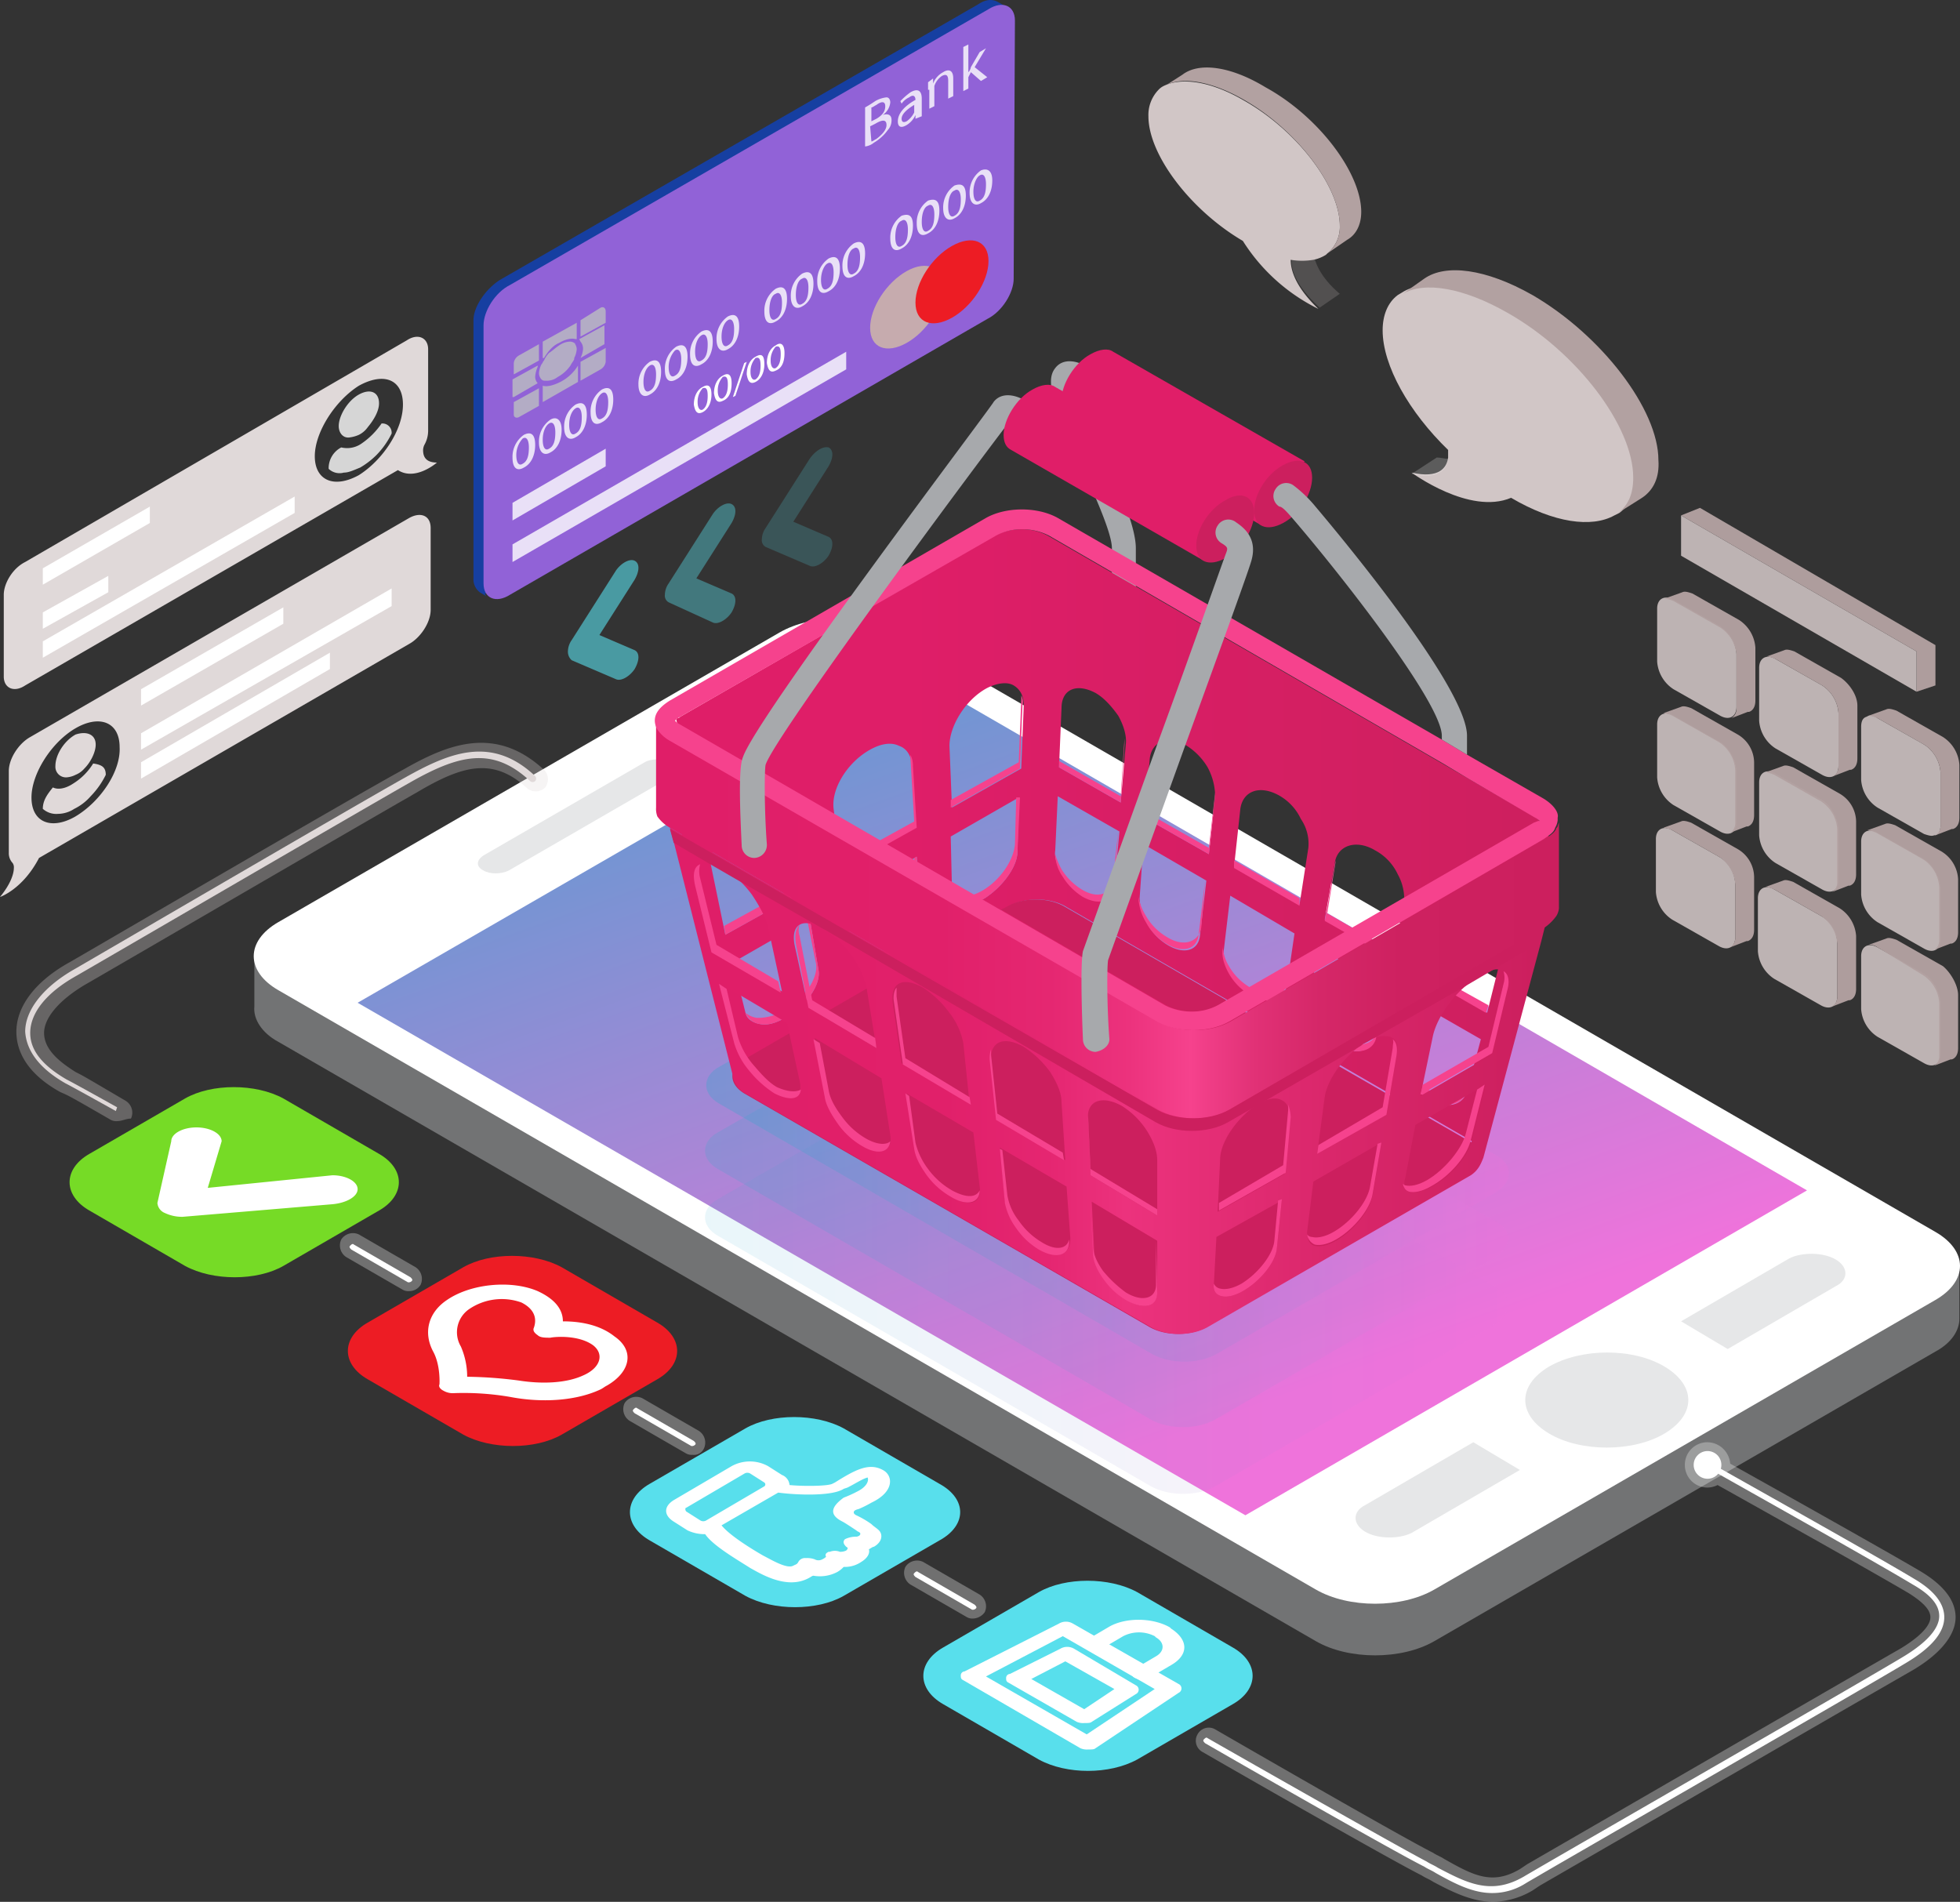 <svg xmlns="http://www.w3.org/2000/svg" xmlns:xlink="http://www.w3.org/1999/xlink" width="608.12" height="590.076" viewBox="0 0 608.12 590.076">
  <rect x="0" y="0" width="608.12" height="590.076" fill="#333333" stroke="none"/>
  <defs>
    <linearGradient id="linear-gradient" x1="0.166" y1="-0.357" x2="0.847" y2="0.725" gradientUnits="objectBoundingBox">
      <stop offset="0" stop-color="#2aa9ce"/>
      <stop offset="1" stop-color="#ef73db"/>
    </linearGradient>
    <linearGradient id="linear-gradient-2" x1="0" y1="-0.234" x2="1" y2="-0.234" xlink:href="#linear-gradient"/>
    <linearGradient id="linear-gradient-3" x1="0" y1="-0.516" x2="1" y2="-0.516" xlink:href="#linear-gradient"/>
    <linearGradient id="linear-gradient-4" x1="0" y1="-0.804" x2="1" y2="-0.804" xlink:href="#linear-gradient"/>
    <linearGradient id="linear-gradient-5" y1="0.896" x2="1" y2="0.896" gradientUnits="objectBoundingBox">
      <stop offset="0.249" stop-color="#df1e68"/>
      <stop offset="1" stop-color="#cc1f5e"/>
    </linearGradient>
    <linearGradient id="linear-gradient-6" y1="0.022" x2="0.998" y2="0.022" gradientUnits="objectBoundingBox">
      <stop offset="0" stop-color="#e01e68"/>
      <stop offset="0.312" stop-color="#e1206a"/>
      <stop offset="0.433" stop-color="#e52671"/>
      <stop offset="0.521" stop-color="#ec327d"/>
      <stop offset="0.522" stop-color="#ec327d"/>
      <stop offset="0.755" stop-color="#da276b"/>
      <stop offset="0.992" stop-color="#cc1f5e"/>
    </linearGradient>
    <linearGradient id="linear-gradient-7" y1="0.704" x2="1" y2="0.704" gradientUnits="objectBoundingBox">
      <stop offset="0" stop-color="#e01e68"/>
      <stop offset="0.314" stop-color="#e1206a"/>
      <stop offset="0.436" stop-color="#e52771"/>
      <stop offset="0.524" stop-color="#ec327d"/>
      <stop offset="0.593" stop-color="#f6428d"/>
      <stop offset="0.603" stop-color="#f23f89"/>
      <stop offset="0.664" stop-color="#e13176"/>
      <stop offset="0.736" stop-color="#d52768"/>
      <stop offset="0.826" stop-color="#ce2160"/>
      <stop offset="0.992" stop-color="#cc1f5e"/>
    </linearGradient>
    <linearGradient id="linear-gradient-8" x1="0.417" y1="6.216" x2="0.581" y2="6.773" gradientUnits="objectBoundingBox">
      <stop offset="0" stop-color="#e01e68"/>
      <stop offset="0.594" stop-color="#ef3681"/>
      <stop offset="1" stop-color="#f6428d"/>
    </linearGradient>
    <linearGradient id="linear-gradient-9" x1="0.417" y1="5.816" x2="0.582" y2="6.373" xlink:href="#linear-gradient-8"/>
    <linearGradient id="linear-gradient-10" x1="0.257" y1="-8.69" x2="0.741" y2="-7.94" gradientUnits="objectBoundingBox">
      <stop offset="0" stop-color="#418ec6"/>
      <stop offset="1" stop-color="#9162d7"/>
    </linearGradient>
    <linearGradient id="linear-gradient-11" x1="-1.057" y1="-148.258" x2="1.491" y2="-146.434" gradientUnits="objectBoundingBox">
      <stop offset="0" stop-color="#6d6e71"/>
      <stop offset="1" stop-color="#bcbec0"/>
    </linearGradient>
    <linearGradient id="linear-gradient-12" x1="-0.743" y1="-173.178" x2="2.67" y2="-171.067" xlink:href="#linear-gradient-11"/>
    <linearGradient id="linear-gradient-13" x1="-0.3" y1="-167.299" x2="3.102" y2="-165.28" xlink:href="#linear-gradient-11"/>
    <linearGradient id="linear-gradient-14" x1="0.142" y1="-180.083" x2="3.55" y2="-177.92" xlink:href="#linear-gradient-11"/>
    <linearGradient id="linear-gradient-15" x1="-0.368" y1="-145.062" x2="2.088" y2="-143.304" xlink:href="#linear-gradient-11"/>
    <linearGradient id="linear-gradient-16" x1="-2.406" y1="-177.585" x2="1.013" y2="-175.414" xlink:href="#linear-gradient-11"/>
    <linearGradient id="linear-gradient-17" x1="-1.96" y1="-160.547" x2="1.44" y2="-158.606" xlink:href="#linear-gradient-11"/>
    <linearGradient id="linear-gradient-18" x1="-1.547" y1="-161.674" x2="1.857" y2="-159.732" xlink:href="#linear-gradient-11"/>
    <linearGradient id="linear-gradient-19" x1="-0.585" y1="-134.682" x2="1.698" y2="-133.043" xlink:href="#linear-gradient-11"/>
  </defs>
  <g id="illustration2" transform="translate(839.1 -465.769)">
    <g id="Group_42" data-name="Group 42" transform="translate(-839.1 465.769)">
      <g id="Group_1" data-name="Group 1" transform="translate(78.725 191.857)">
        <path id="Path_166" data-name="Path 166" d="M-303.152,703.582v2.344L-619.226,523.47c-10.158-5.86-26.568-5.86-36.726,0l-147.293,85.172v-1.953h-15.628V623.1h0c-.391,3.907,2.344,8.2,7.423,10.939l321.935,185.972c10.158,5.86,26.567,5.86,36.726,0l155.5-89.86c5.079-2.735,7.423-6.642,7.423-10.158h0v-16.8l-13.284.391Z" transform="translate(819.068 -502.666)" fill="#d1d3d4" opacity="0.4"/>
        <path id="Path_167" data-name="Path 167" d="M-297.174,705.242c10.158,5.86,10.158,15.237,0,21.1l-155.5,89.86c-10.158,5.86-26.567,5.86-36.726,0L-811.332,630.228c-10.158-5.86-10.158-15.237,0-21.1l155.5-89.86c10.158-5.86,26.567-5.86,36.726,0Z" transform="translate(818.95 -514.875)" fill="#fff"/>
        <path id="Path_168" data-name="Path 168" d="M-361.007,678.614l-174.251,100.8L-810.7,620.4l174.642-100.8Z" transform="translate(842.933 -501.139)" fill="url(#linear-gradient)"/>
        <path id="Path_169" data-name="Path 169" d="M-674.705,577.57c9.768,5.861,9.768,14.846,0,20.707s-26.177,5.861-35.944,0-9.767-14.846,0-20.707C-700.491,571.71-684.473,571.71-674.705,577.57Z" transform="translate(1112.482 -345.398)" fill="#e6e7e8"/>
        <path id="Path_170" data-name="Path 170" d="M-657.544,567.147c3.907,2.344,3.907,6.251,0,8.2l-33.6,19.535-14.456-8.6,33.6-19.535C-668.093,564.8-661.451,564.8-657.544,567.147Z" transform="translate(1148.456 -368.184)" fill="#e6e7e8"/>
        <path id="Path_171" data-name="Path 171" d="M-728.52,608.039c-3.907-2.344-3.907-6.251,0-8.2l33.6-19.535,14.456,8.6-33.6,19.535C-717.971,610.383-724.613,610.383-728.52,608.039Z" transform="translate(1073.31 -324.686)" fill="#e6e7e8"/>
        <path id="Path_172" data-name="Path 172" d="M-741.569,526.954c2.344,1.172,2.344,3.125,0,4.688l-50.009,28.912c-2.344,1.172-5.86,1.172-7.814,0h0c-2.344-1.172-2.344-3.126,0-4.688l50.009-28.912c1.954-1.172,5.47-1.172,7.814,0Z" transform="translate(870.694 -482.317)" fill="#e6e7e8"/>
        <path id="Path_173" data-name="Path 173" d="M-753.323,520.221c5.079,2.735,5.861,7.423,1.954,10.549h0a8.535,8.535,0,0,1-1.954,1.172c-.391.391-.781.391-1.172.782-1.172.391-1.953.781-3.125,1.172a32.052,32.052,0,0,1-8.6.781,25.927,25.927,0,0,1-7.814-2.344c-5.86-3.516-5.86-8.6,0-12.111l2.344-1.172a19.056,19.056,0,0,1,8.2-1.172,14.661,14.661,0,0,1,3.907.391c1.563.391,3.125.781,4.3,1.172A2.982,2.982,0,0,1-753.323,520.221Z" transform="translate(936.756 -506.449)" fill="#414042"/>
        <path id="Path_174" data-name="Path 174" d="M-768.5,517.8l5.86,16.409a32.056,32.056,0,0,1-8.6.781l-5.47-15.628A19.219,19.219,0,0,1-768.5,517.8Z" transform="translate(941.77 -506.372)" fill="#6d6e71"/>
        <path id="Path_175" data-name="Path 175" d="M-769.3,519.072l3.907,11.721h0a8.533,8.533,0,0,1-1.954,1.172c-.391.391-.781.391-1.172.782L-773.6,517.9A10.187,10.187,0,0,1-769.3,519.072Z" transform="translate(950.782 -506.081)" fill="#6d6e71"/>
        <path id="Path_176" data-name="Path 176" d="M-762.735,519.972c2.735,1.563,3.125,3.907,1.172,5.86h0c-.391.391-.781.391-1.172.781-.391,0-.391.391-.782.391-.391.391-1.172.391-1.953.782a19.027,19.027,0,0,1-4.688.391,13.845,13.845,0,0,1-4.3-1.172c-3.125-1.953-3.125-4.688,0-6.642.391-.391.781-.391,1.172-.781a16.787,16.787,0,0,1,4.688-.782h1.954a5.548,5.548,0,0,1,2.344.782C-763.517,519.582-763.126,519.972-762.735,519.972Z" transform="translate(941.479 -503.465)" fill="#231f20"/>
      </g>
      <g id="Group_6" data-name="Group 6" transform="translate(203.163 108.446)">
        <path id="Path_177" data-name="Path 177" d="M-538,616.8l-80.875-46.493L-672.4,539.444c-5.47-3.125-14.456-3.125-19.926,0l-1.563.781-85.172,49.228c-5.079,2.735-5.47,8.2,0,11.33l134.4,77.749c5.47,3.125,14.456,3.125,19.926,0l87.125-50.4C-532.526,624.616-532.916,619.537-538,616.8Z" transform="translate(798.981 -366.856)" opacity="0.3" fill="url(#linear-gradient-2)"/>
        <path id="Path_178" data-name="Path 178" d="M-537.7,622.393l-80.875-46.884L-672.1,544.644c-5.47-3.126-14.456-3.126-19.926,0l-1.563.781-85.563,49.228c-5.079,2.735-5.47,8.2,0,11.33l134.4,77.749c5.47,3.125,14.456,3.125,19.926,0l87.125-50.4C-532.625,629.816-532.625,624.737-537.7,622.393Z" transform="translate(798.69 -351.74)" opacity="0.2" fill="url(#linear-gradient-3)"/>
        <path id="Path_179" data-name="Path 179" d="M-537.7,627.3l-80.875-46.493L-672.1,549.944c-5.47-3.125-14.456-3.125-19.926,0l-1.563.781-85.563,49.228c-5.079,2.735-5.47,8.2,0,11.33l134.4,77.749c5.47,3.125,14.456,3.125,19.926,0l87.125-50.4C-532.625,635.116-532.625,630.037-537.7,627.3Z" transform="translate(798.69 -336.333)" opacity="0.1" fill="url(#linear-gradient-4)"/>
        <g id="Group_2" data-name="Group 2" transform="translate(122.92 3.641)">
          <path id="Path_180" data-name="Path 180" d="M-732.828,573.935a3.691,3.691,0,0,1-3.907-3.907V552.447c0-4.688-5.47-16.8-9.768-26.177-8.6-18.754-10.939-25.786-7.814-29.693,2.344-3.126,7.032-2.735,11.721.781,3.517,2.735,2.344,5.079,1.563,5.86-.391.391-2.344,3.126-5.86.782a.383.383,0,0,1-.391-.391c1.563,4.688,5.079,13.284,7.814,19.535,5.47,11.721,10.158,23.051,10.158,29.3v17.581C-728.921,572.372-730.484,573.935-732.828,573.935Z" transform="translate(755.638 -494.458)" fill="#a7a9ac"/>
        </g>
        <path id="Path_181" data-name="Path 181" d="M-517.773,598.051a5.391,5.391,0,0,0-1.563-1.172l-150.809-87.125a16.965,16.965,0,0,0-8.2-1.953,18.163,18.163,0,0,0-8.2,1.953l-97.674,56.261c-.391.391-.391.391-.782.391h0l-.391.391.782,3.516.781,31.256,16.409,75.4,84.781-51.963c5.079-3.125,13.284-3.125,18.363,0l128.54,74.233,21.1-95.721C-514.256,603.13-517.773,598.051-517.773,598.051Zm-246.139-1.172a14.014,14.014,0,0,1,10.158-1.563,6.68,6.68,0,0,1,5.079,5.86l3.126,18.753L-770.163,633.6l-4.688-22.66C-774.07,605.865-769.772,600-763.912,596.879ZM-751.019,659q-4.689,2.93-8.2,2.344c-2.344-.391-4.3-1.563-4.688-3.516l-3.907-15.628,23.832-13.675,2.735,16.019C-740.47,648.842-744.768,655.483-751.019,659Zm14.455-64.465c-.781-6.251,4.3-14.456,11.33-18.363,3.516-1.954,6.642-2.344,8.986-1.172,2.344.781,3.907,3.125,3.907,6.251l1.172,19.144-23.051,12.893Zm17.191,45.712c-2.735,1.563-5.47,2.344-7.814,1.954a4.555,4.555,0,0,1-3.907-3.907l-1.953-16.018,22.27-12.893,1.172,16.409C-709.214,630.088-713.512,636.73-719.372,640.246Zm39.851-32.428c0,4.688-4.688,10.94-10.158,14.456-2.735,1.563-5.079,2.344-7.032,1.563-1.954-.391-3.126-1.954-3.126-4.3l-.391-16.409,21.1-12.112Zm1.172-25.786-21.489,12.112L-700.619,575c0-6.251,5.079-14.456,11.721-17.972,3.125-1.563,6.251-1.954,8.2-.782s3.125,3.126,3.125,6.251Zm28.912,35.944c-.391,5.079-4.688,6.251-9.768,3.517a19.108,19.108,0,0,1-6.251-6.251c-1.563-2.735-2.735-5.47-2.344-7.814l.781-16.8,19.144,10.939Zm1.953-25.4-19.144-10.939.781-18.363c0-5.86,4.688-7.814,10.549-4.688,2.735,1.563,5.079,4.3,7.032,7.033,1.563,2.735,2.735,6.251,2.344,8.986ZM-622.87,633.6c-.391,5.079-5.079,6.251-10.158,3.126a17.047,17.047,0,0,1-6.251-6.642,16.191,16.191,0,0,1-2.344-7.814l1.172-16.8,19.535,11.33Zm4.688-42.977-1.954,17.972-19.925-11.33L-638.5,579.3c.391-5.47,5.47-7.814,10.939-4.688a20.2,20.2,0,0,1,7.033,7.033A19.278,19.278,0,0,1-618.182,590.628Zm22.27,58.6c-.782,4.688-5.47,6.251-10.94,3.126a18.055,18.055,0,0,1-6.642-6.642c-1.563-2.735-2.344-5.47-1.953-7.814l1.953-16.409,19.925,11.721Zm6.642-42.586-2.735,17.581-20.316-11.721,1.954-17.972c.781-5.47,5.86-7.423,11.721-4.3a16.187,16.187,0,0,1,7.033,7.423A13.578,13.578,0,0,1-589.27,606.646Zm20.707,58.6c-.781,4.688-6.251,5.86-11.721,2.735a18.056,18.056,0,0,1-6.642-6.642c-1.563-2.735-2.344-5.47-1.954-7.814l2.735-16.018,20.316,11.721Zm-15.628-36.335,3.125-17.581c.782-5.47,6.642-7.423,12.5-3.907a16.19,16.19,0,0,1,7.032,7.423,15.72,15.72,0,0,1,1.954,8.986l-3.516,17.581Zm44.149,53.135c-1.172,4.688-6.642,5.86-12.111,2.344a18.055,18.055,0,0,1-6.642-6.642c-1.563-2.735-2.344-5.47-1.563-7.814l3.516-16.018,21.1,12.112Zm10.549-41.414-4.3,17.191-21.1-12.112,3.907-17.191c1.172-5.47,7.033-7.032,13.284-3.907a16.191,16.191,0,0,1,7.033,7.423C-529.494,634.777-528.712,637.9-529.494,640.637Z" transform="translate(792.042 -452.03)" fill="url(#linear-gradient-5)"/>
        <path id="Path_182" data-name="Path 182" d="M-767.007,569.174q-4.689,2.93-8.2,2.344A5.635,5.635,0,0,1-779.9,568a7.363,7.363,0,0,0,3.516,1.563,15.9,15.9,0,0,0,8.6-2.344c6.251-3.516,10.549-10.158,9.767-14.456l-2.735-13.674.781-.391,2.735,16.019C-756.458,559.016-760.756,565.658-767.007,569.174Z" transform="translate(808.03 -362.205)" fill="#f6428d"/>
        <path id="Path_183" data-name="Path 183" d="M-756.6,553.07l-24.614,13.674-.391-2.735,24.223-13.284-3.125-18.753a1.436,1.436,0,0,0-.391-1.172,7.367,7.367,0,0,1,1.563,3.517Z" transform="translate(803.088 -385.17)" fill="#f6428d"/>
        <path id="Path_184" data-name="Path 184" d="M-750.011,550.209c.391,4.688-3.907,10.94-9.767,14.456-2.735,1.563-5.47,2.344-7.814,1.954A4.586,4.586,0,0,1-771.5,563.1a3.955,3.955,0,0,0,2.735,1.563c1.954.391,4.688-.391,7.814-1.954,5.861-3.516,10.158-9.767,9.767-14.456l-.781-14.065.781-.391Z" transform="translate(832.449 -376.449)" fill="#f6428d"/>
        <path id="Path_185" data-name="Path 185" d="M-748.858,548.361l-23.051,12.893-.391-2.344,22.66-12.5-1.172-19.535V525.7a7.8,7.8,0,0,1,.782,3.516Z" transform="translate(830.123 -399.995)" fill="#f6428d"/>
        <path id="Path_186" data-name="Path 186" d="M-742.4,529.1l-.782,16.8c0,4.688-4.688,10.94-10.158,14.456-2.735,1.563-5.079,2.344-7.032,1.563-1.563-.391-2.735-1.563-3.126-3.907a2.638,2.638,0,0,0,2.344,1.563c1.954.391,4.3,0,7.033-1.563,5.47-3.125,9.767-9.377,10.158-14.456l.391-14.456Z" transform="translate(855.705 -390.112)" fill="#f6428d"/>
        <path id="Path_187" data-name="Path 187" d="M-741.33,524.126l-.782,19.535L-763.6,555.772v-2.344l21.1-11.721.782-19.535V521A4.151,4.151,0,0,1-741.33,524.126Z" transform="translate(855.414 -413.658)" fill="#f6428d"/>
        <path id="Path_188" data-name="Path 188" d="M-735.765,531.8l-1.172,16.8c-.391,5.079-4.688,6.251-9.768,3.516a19.107,19.107,0,0,1-6.251-6.251,12.6,12.6,0,0,1-2.344-7.032,23.885,23.885,0,0,0,1.954,4.688,19.105,19.105,0,0,0,6.251,6.251c5.079,3.126,9.377,1.563,9.768-3.516l1.563-14.456Z" transform="translate(879.542 -382.263)" fill="#f6428d"/>
        <path id="Path_189" data-name="Path 189" d="M-734.684,526.644l-1.172,17.972L-755,533.677v-1.953l19.144,10.939,1.172-17.972v1.953Z" transform="translate(880.414 -404.065)" fill="#f6428d"/>
        <path id="Path_190" data-name="Path 190" d="M-726.321,528.7v1.172l-1.954,17.972-19.925-11.33V534.56l19.925,11.33Z" transform="translate(900.181 -391.274)" fill="#f6428d"/>
        <path id="Path_191" data-name="Path 191" d="M-727.993,535.7l-1.954,16.409c-.391,5.079-5.079,6.251-10.158,3.125a17.044,17.044,0,0,1-6.251-6.642,16.191,16.191,0,0,1-2.344-7.814,18.414,18.414,0,0,0,2.344,5.86,18.053,18.053,0,0,0,6.642,6.642c5.079,3.125,9.768,1.563,10.549-3.126l1.172-14.456Z" transform="translate(898.728 -370.926)" fill="#f6428d"/>
        <path id="Path_192" data-name="Path 192" d="M-722,551.739l-.391,1.563c-.781,4.688-5.47,6.251-10.939,3.126a18.055,18.055,0,0,1-6.642-6.642c-1.563-2.735-2.344-5.47-1.954-7.814V540.8a13.171,13.171,0,0,0,1.954,6.642,18.055,18.055,0,0,0,6.642,6.642C-727.47,557.209-722.782,556.037-722,551.739Z" transform="translate(918.131 -356.1)" fill="#f6428d"/>
        <path id="Path_193" data-name="Path 193" d="M-720.784,545.821v2.344L-741.1,536.444V534.1Z" transform="translate(920.821 -375.577)" fill="#f6428d"/>
        <path id="Path_194" data-name="Path 194" d="M-712.8,562.521l-.391,2.344L-733.9,553.144l3.125-17.581c0-.391.391-1.172.391-1.563l-2.735,16.8Z" transform="translate(941.751 -375.868)" fill="#f6428d"/>
        <path id="Path_195" data-name="Path 195" d="M-714.61,567.958v.782c-.781,4.688-6.251,5.86-11.721,2.735a18.056,18.056,0,0,1-6.642-6.642c-1.563-2.735-2.344-5.47-1.953-7.814L-732.191,541h0l-2.344,14.065c-.391,2.344.391,5.079,1.953,7.814a18.057,18.057,0,0,0,6.642,6.642C-720.861,572.256-716.173,571.474-714.61,567.958Z" transform="translate(938.479 -355.519)" fill="#f6428d"/>
        <path id="Path_196" data-name="Path 196" d="M-707.256,572.939h0c-1.172,5.079-6.642,5.86-12.111,2.735a18.053,18.053,0,0,1-6.642-6.642c-1.563-2.735-2.344-5.47-1.563-7.814l3.517-16.018h.391l-3.125,13.675a11.8,11.8,0,0,0,1.563,7.814,18.053,18.053,0,0,0,6.642,6.642C-713.9,576.065-709.209,576.065-707.256,572.939Z" transform="translate(959.256 -343.309)" fill="#f6428d"/>
        <path id="Path_197" data-name="Path 197" d="M-704.621,567.112l-.782,2.344-21.1-12.112,3.907-17.191a2.983,2.983,0,0,1,.781-1.953l-3.907,17.191Z" transform="translate(963.263 -363.659)" fill="#f6428d"/>
        <path id="Path_198" data-name="Path 198" d="M-552.232,620.146-633.5,667.03c-5.079,3.126-13.284,3.126-18.363,0l-125.414-72.279c-5.079-3.125-4.688-7.814,0-10.549l79.7-46.1,51.181,29.693a16.965,16.965,0,0,0,8.2,1.954,18.162,18.162,0,0,0,8.2-1.954l2.344-1.563,75.4,43.367C-547.544,611.942-547.544,616.63-552.232,620.146Z" transform="translate(805.013 -363.949)" fill="#cc1f5e"/>
        <path id="Path_199" data-name="Path 199" d="M-739.674,539.644c-5.079-3.125-13.284-3.125-18.363,0l-1.563.782,51.181,29.693a16.966,16.966,0,0,0,8.2,1.953,18.163,18.163,0,0,0,8.2-1.953l2.344-1.563Z" transform="translate(867.042 -366.274)" fill="#e01e68"/>
        <path id="Path_200" data-name="Path 200" d="M-689.666,568.456l-2.344,1.563a16.965,16.965,0,0,1-8.2,1.954,18.162,18.162,0,0,1-8.2-1.954L-759.6,540.326l1.563-.781c5.079-3.125,13.284-3.125,18.363,0Z" transform="translate(867.042 -366.565)" fill="#cc1f5e"/>
        <path id="Path_201" data-name="Path 201" d="M-612.43,618.625c-6.251,3.517-16.019,3.517-22.27,0L-785.9,531.5l1.172,4.3,18.363,72.67a7.37,7.37,0,0,0,3.907,5.47l125.414,72.279c5.079,3.126,13.284,3.126,18.363,0l81.265-46.884c2.344-1.563,3.125-3.516,3.907-5.47l17.972-67.2,1.172-4.688ZM-777.7,549.472c-1.172-5.079.781-7.814,4.688-7.032A26.934,26.934,0,0,1-769.1,544a21.5,21.5,0,0,1,3.516,2.735,33.735,33.735,0,0,1,5.079,5.47c2.344,3.516,4.3,7.032,5.079,10.158l4.3,19.926-21.488-12.5Zm24.223,64.075a32.7,32.7,0,0,1-7.814-7.032,23.474,23.474,0,0,1-4.688-8.6l-4.688-18.363,21.1,12.5,3.907,17.972C-744.486,615.5-748,617.063-753.472,613.546Zm6.251-45.712c-1.172-6.251,2.344-8.6,8.6-5.079l.781.391a31.091,31.091,0,0,1,8.2,7.814,27.975,27.975,0,0,1,4.688,9.768l3.125,19.144-21.1-12.5Zm21.489,62.121a23.976,23.976,0,0,1-7.423-6.642c-1.954-2.735-3.907-5.86-4.3-8.6l-3.516-17.972,20.707,12.5,2.735,17.581C-716.747,631.909-720.263,633.081-725.732,629.956Zm8.986-44.149c-.781-6.251,3.125-8.2,9.377-4.688a31.092,31.092,0,0,1,8.2,7.814,22.132,22.132,0,0,1,4.3,9.377l1.953,18.754-21.1-12.5Zm18.363,60.167a23.974,23.974,0,0,1-7.423-6.642c-1.953-2.735-3.516-5.47-3.907-8.2l-2.735-17.191,20.707,12.112,1.954,16.8C-689.007,647.928-692.914,649.491-698.384,645.974Zm12.112-42.2c-.391-5.861,3.907-7.814,10.158-4.3a31.093,31.093,0,0,1,8.2,7.814c1.954,3.125,3.516,6.251,3.516,9.377l1.172,17.972-21.1-12.5Zm14.847,58.214a22.714,22.714,0,0,1-7.033-6.642,19.446,19.446,0,0,1-3.516-7.814l-1.563-16.8,20.707,12.112,1.172,16.018C-661.658,664.337-665.956,665.509-671.425,661.993Zm15.237-40.242c-.391-5.47,4.3-7.423,10.549-3.907a24.872,24.872,0,0,1,7.814,7.814c1.953,3.125,3.125,6.251,3.125,8.986v17.191l-20.707-12.5Zm12.112,56.26a22.709,22.709,0,0,1-7.032-6.642c-1.953-2.735-3.126-5.47-3.126-7.814l-.781-16.019,20.316,12.112v15.628C-634.7,680.356-639,681.137-644.077,678.011Zm46.493-16.018c-.391,4.3-5.079,10.158-10.549,13.284-2.735,1.563-5.079,1.954-6.642,1.563s-2.735-1.563-2.344-3.907l.781-14.456,20.316-11.331Zm2.344-23.051-20.707,11.721.782-16.8c.391-5.47,5.47-12.5,11.33-16.409,3.126-1.954,5.86-2.344,7.423-1.563,1.954.782,2.735,2.344,2.735,5.079Zm27.349,6.642c-.781,4.688-5.86,10.939-11.33,14.065-2.735,1.563-5.079,1.954-6.642,1.563s-2.344-1.954-2.344-4.3l1.954-15.628,21.1-12.112Zm7.423-43.368-3.125,18.363-21.489,12.112,2.344-17.581c.781-5.47,5.86-12.5,11.721-16.409l.391-.391c.391,0,.391-.391.781-.391s.391-.391.781-.391h0a8.91,8.91,0,0,1,6.642-1.172C-560.468,597.137-559.686,599.091-560.468,602.216Zm23.442,26.177c-1.172,5.079-6.642,11.33-12.5,14.456-2.735,1.563-5.079,1.953-6.642,1.563s-2.344-1.953-1.563-4.3l3.125-16.41,21.879-12.5Zm9.377-52.353c1.563.781,2.344,3.125,1.563,6.251l-4.688,19.535-22.27,12.893,3.907-18.754c1.172-5.079,5.47-11.721,10.94-16.018,1.172-.781,1.953-1.563,3.126-2.344a13.88,13.88,0,0,1,3.516-1.563C-529.993,575.258-528.431,575.258-527.649,576.04Z" transform="translate(790.588 -383.135)" fill="url(#linear-gradient-6)"/>
        <path id="Path_202" data-name="Path 202" d="M-756.6,576.719c-.391,3.125-3.516,3.516-8.2,1.172a32.7,32.7,0,0,1-7.814-7.032,23.474,23.474,0,0,1-4.688-8.6L-782,543.9l2.344,1.563,3.516,14.847a23.471,23.471,0,0,0,4.688,8.6c2.344,2.735,4.688,5.47,7.423,7.033C-760.511,577.5-758.167,577.5-756.6,576.719Z" transform="translate(801.925 -347.089)" fill="#f6428d"/>
        <path id="Path_203" data-name="Path 203" d="M-757.052,574.251l-21.488-12.5-5.079-20.707c-.781-3.516-.391-5.86,1.563-6.642a7.993,7.993,0,0,0,0,4.3l5.079,20.707,19.144,11.33Z" transform="translate(796.122 -374.705)" fill="#f6428d"/>
        <path id="Path_204" data-name="Path 204" d="M-750.786,577.488l-21.1-12.5-3.907-19.925q-.586-4.1,1.172-5.86a5.423,5.423,0,0,0,0,3.516l3.907,19.925,19.535,11.721Z" transform="translate(819.549 -360.751)" fill="#f6428d"/>
        <path id="Path_205" data-name="Path 205" d="M-750.667,579.946c-.391,3.516-3.907,4.3-8.6,1.563a23.969,23.969,0,0,1-7.423-6.642c-1.953-2.735-3.907-5.86-4.3-8.6L-774.5,548.3l1.953,1.172,2.735,14.456c.391,2.735,1.954,5.47,4.3,8.6a23.975,23.975,0,0,0,7.423,6.642C-754.574,581.119-751.84,581.119-750.667,579.946Z" transform="translate(823.728 -334.298)" fill="#f6428d"/>
        <path id="Path_206" data-name="Path 206" d="M-744.149,582.684c0,3.907-3.907,5.079-8.986,1.954A23.975,23.975,0,0,1-760.558,578c-1.953-2.735-3.516-5.47-3.907-8.2L-767.2,552.6l1.172.782,1.953,14.456a22.223,22.223,0,0,0,3.907,8.2,23.973,23.973,0,0,0,7.423,6.642C-748.447,585.028-745.321,585.028-744.149,582.684Z" transform="translate(844.949 -321.798)" fill="#f6428d"/>
        <path id="Path_207" data-name="Path 207" d="M-744.153,580.535l-21.1-12.5-2.735-19.144c-.391-1.954,0-3.907.782-4.688v2.735l2.735,19.144,19.925,12.112Z" transform="translate(842.218 -346.217)" fill="#f6428d"/>
        <path id="Path_208" data-name="Path 208" d="M-737.449,583.482l-21.1-12.5-1.954-18.363a8.676,8.676,0,0,1,.391-3.516v1.563l1.954,18.363,20.316,12.112Z" transform="translate(864.425 -331.972)" fill="#f6428d"/>
        <path id="Path_209" data-name="Path 209" d="M-738.212,585.13h0c.391,5.079-3.907,6.251-9.377,3.125a22.713,22.713,0,0,1-7.033-6.642,19.445,19.445,0,0,1-3.516-7.814L-759.7,557l.781.391,1.563,14.065a17.389,17.389,0,0,0,3.516,7.814,22.713,22.713,0,0,0,7.033,6.642C-742.509,588.646-738.993,588.256-738.212,585.13Z" transform="translate(866.751 -309.007)" fill="#f6428d"/>
        <path id="Path_210" data-name="Path 210" d="M-731.793,589.33c0,4.688-4.3,5.47-9.768,2.344a22.714,22.714,0,0,1-7.033-6.642c-1.953-2.735-3.125-5.47-3.125-7.814L-752.5,561.2h0l.781,13.675c0,2.344,1.172,5.079,3.125,7.814a38.141,38.141,0,0,0,7.033,6.642c5.079,3.126,9.377,1.954,9.377-2.344V573.312h0Z" transform="translate(887.681 -296.798)" fill="#f6428d"/>
        <path id="Path_211" data-name="Path 211" d="M-731.212,585.846l-20.707-12.5-.781-17.581V554.2l.781,17.191,20.707,12.5v1.954Z" transform="translate(887.1 -317.147)" fill="#f6428d"/>
        <path id="Path_212" data-name="Path 212" d="M-721.546,561l-1.563,15.237c-.391,4.3-5.079,10.158-10.549,13.284-2.735,1.563-5.079,1.954-6.642,1.563s-2.735-1.563-2.344-3.907a2.6,2.6,0,0,0,1.954,1.563c1.563.391,3.907,0,6.642-1.563,5.079-3.125,9.768-8.986,10.158-13.284l1.172-12.5Z" transform="translate(916.113 -297.379)" fill="#f6428d"/>
        <path id="Path_213" data-name="Path 213" d="M-720.03,557.407l-1.563,17.191L-742.3,586.319v-2.344l19.925-11.721,1.563-17.191V553.5A11.561,11.561,0,0,1-720.03,557.407Z" transform="translate(917.332 -319.182)" fill="#f6428d"/>
        <path id="Path_214" data-name="Path 214" d="M-712.249,556.5l-2.735,16.019c-.781,4.688-5.86,10.939-11.331,14.065-2.735,1.563-5.079,1.954-6.642,1.563a4.052,4.052,0,0,1-2.344-3.126,2.029,2.029,0,0,0,1.563.782c1.563.391,3.907,0,6.642-1.563,5.47-3.125,10.549-9.377,11.33-14.065l2.344-13.284Z" transform="translate(937.681 -310.461)" fill="#f6428d"/>
        <path id="Path_215" data-name="Path 215" d="M-709.886,553.379l-3.125,18.363L-734.5,583.854l.391-2.735,19.926-11.721,3.125-18.363c0-1.172.391-1.954,0-2.735C-709.886,549.082-709.5,551.035-709.886,553.379Z" transform="translate(940.007 -334.298)" fill="#f6428d"/>
        <path id="Path_216" data-name="Path 216" d="M-702.3,551.9l-4.3,17.191c-1.172,5.079-6.642,11.33-12.5,14.456-2.735,1.563-5.079,1.953-6.642,1.563-1.172-.391-1.563-1.172-1.954-2.344.391,0,.391.391.782.391,1.563.391,3.907,0,6.642-1.563,5.47-3.125,10.94-9.767,12.112-14.456l3.516-13.674Z" transform="translate(959.774 -323.833)" fill="#f6428d"/>
        <path id="Path_217" data-name="Path 217" d="M-699.342,548.76-704.03,568.3l-22.27,12.893.781-3.126,20.316-11.721,4.688-19.535a6.625,6.625,0,0,0,0-3.907C-698.951,543.681-698.561,546.026-699.342,548.76Z" transform="translate(963.844 -349.995)" fill="#f6428d"/>
        <path id="Path_218" data-name="Path 218" d="M-506.87,554.646v26.567h0a5.55,5.55,0,0,1-.781,2.344,14.925,14.925,0,0,1-3.516,3.516l-97.674,56.651c-6.251,3.516-16.018,3.516-22.27,0L-782.7,556.209a11.711,11.711,0,0,1-3.907-3.516,6.65,6.65,0,0,1-.391-2.735v-.391h0V523a5.648,5.648,0,0,0,.781,2.735,11.718,11.718,0,0,0,3.907,3.516l151.2,87.125c6.251,3.516,16.018,3.516,22.27,0l97.674-56.651c1.563-1.172,3.125-1.954,3.516-3.516.39,0,.39-.782.781-1.563Z" transform="translate(787.391 -407.844)" fill="url(#linear-gradient-7)"/>
        <path id="Path_219" data-name="Path 219" d="M-514.756,562.074l-1.172,4.688-16.018,9.377-6.642,3.907-30.865,17.581h0l-1.563.782-.391.391-41.414,23.832c-6.251,3.516-16.018,3.516-22.27,0l-102.753-59.777-.781-.391-27.349-15.628-7.423-4.3-11.33-6.642-1.172-4.3,151.2,87.126c6.251,3.516,16.018,3.516,22.27,0Z" transform="translate(790.588 -382.844)" fill="#cc1f5e"/>
        <path id="Path_220" data-name="Path 220" d="M-511.268,595.988-535.1,582.313l-7.814-4.688-119.163-68.763c-6.251-3.516-16.018-3.516-22.27,0l-98.065,56.651c-3.125,1.954-4.688,3.907-4.688,6.251a5.646,5.646,0,0,0,.781,2.735,11.719,11.719,0,0,0,3.907,3.516l151.2,87.125c6.251,3.516,16.018,3.516,22.27,0l97.674-56.651c1.563-1.172,3.125-1.954,3.516-3.516a5.557,5.557,0,0,0,.781-2.344v-.782C-506.579,600.285-508.142,597.941-511.268,595.988Zm-3.126,7.423-95.33,55.088-2.735,1.563a16.965,16.965,0,0,1-8.2,1.954,18.162,18.162,0,0,1-8.2-1.954l-51.181-29.693-99.237-57.432a5.394,5.394,0,0,1-1.563-1.172,5.39,5.39,0,0,1,1.563-1.172l98.065-56.26a16.962,16.962,0,0,1,8.2-1.954,18.159,18.159,0,0,1,8.2,1.954l122.288,70.716,7.814,4.688L-514,601.848a5.394,5.394,0,0,1,1.563,1.172C-512.831,602.63-513.221,603.02-514.393,603.411Z" transform="translate(787.1 -456.609)" fill="#f6428d"/>
        <g id="Group_3" data-name="Group 3" transform="translate(26.414 14.19)">
          <path id="Path_221" data-name="Path 221" d="M-775.888,640.709A3.915,3.915,0,0,1-779.8,636.8c-.391-8.6-1.172-23.833.391-27.349,3.907-12.112,77.358-109,77.749-110.177,2.344-3.125,7.033-2.735,11.721.782,3.516,2.735,2.344,5.079,1.563,5.86-.391.391-2.344,3.126-5.86.781l-1.172-1.172a1.435,1.435,0,0,0-1.172-.391c-9.377,12.112-72.669,97.283-75.8,106.66-.391,1.954-.391,14.456.391,24.614a4.016,4.016,0,0,1-3.907,4.3Z" transform="translate(780.339 -497.158)" fill="#a7a9ac"/>
        </g>
        <path id="Path_222" data-name="Path 222" d="M-738.781,494.207h0c-1.563-1.172-4.3-.781-7.033.782-5.079,2.735-8.986,9.377-8.986,14.065q0,3.516,2.344,4.688h0l59.777,34.382L-679.4,528.2Z" transform="translate(880.995 -493.526)" fill="url(#linear-gradient-8)"/>
        <path id="Path_223" data-name="Path 223" d="M-721.528,507.6c0,5.079-3.907,11.33-8.986,14.065s-8.986,1.172-8.986-3.907,3.907-11.33,8.986-14.065S-721.528,502.519-721.528,507.6Z" transform="translate(925.472 -467.847)" fill="#cc1f5e"/>
        <path id="Path_224" data-name="Path 224" d="M-743.381,497.007h0c-1.563-1.172-4.3-.782-7.033.781-5.079,2.735-8.986,9.377-8.986,14.065q0,3.516,2.344,4.688h0l59.777,34.381L-684,531Z" transform="translate(867.623 -485.386)" fill="url(#linear-gradient-9)"/>
        <path id="Path_225" data-name="Path 225" d="M-726.128,510.527c0,5.079-3.907,11.33-8.986,14.065s-8.986,1.172-8.986-3.907,3.907-11.33,8.986-14.065C-730.035,503.494-726.128,505.448-726.128,510.527Z" transform="translate(912.1 -459.836)" fill="#cc1f5e"/>
        <g id="Group_4" data-name="Group 4" transform="translate(132.386 52.766)">
          <path id="Path_226" data-name="Path 226" d="M-748.857,672.174a3.915,3.915,0,0,1-3.907-3.907c-.391-8.6-.781-23.832,0-27.349,1.954-5.47,12.893-35.944,23.442-65.246,9.768-26.567,20.316-56.651,21.1-58.6.391-1.172.391-1.563-1.563-2.735a3.843,3.843,0,0,1-1.172-5.47,3.843,3.843,0,0,1,5.47-1.172c1.563,1.172,7.033,4.3,5.079,11.721-.391,1.954-8.2,23.442-21.1,59-10.549,29.3-21.488,59.777-23.442,65.246-.391,1.954-.391,14.456.391,24.614,0,1.953-1.953,3.516-4.3,3.907Z" transform="translate(753.216 -507.031)" fill="#a7a9ac"/>
        </g>
        <g id="Group_5" data-name="Group 5" transform="translate(191.955 41.436)">
          <path id="Path_227" data-name="Path 227" d="M-677.924,582.539V588.4l-7.814-4.688v-1.172c0-10.158-31.646-50.4-46.1-67.2-2.344-2.735-3.516-3.907-4.3-3.907a3.843,3.843,0,0,1-1.172-5.47,3.843,3.843,0,0,1,5.47-1.172,39.674,39.674,0,0,1,6.251,5.86C-723.635,513-677.924,566.521-677.924,582.539Z" transform="translate(737.969 -504.131)" fill="#a7a9ac"/>
        </g>
      </g>
      <g id="Group_7" data-name="Group 7" transform="translate(356.316 20.942)">
        <path id="Path_228" data-name="Path 228" d="M-688.514,517.012a10.614,10.614,0,0,1-3.907,8.6l-.391.391a11.694,11.694,0,0,1-3.907,1.563,21.206,21.206,0,0,1-7.033,0c0,1.954.391,7.423,8.6,15.237A57.949,57.949,0,0,1-718.6,521.7c-16.018-9.377-29.3-26.567-29.3-38.679a11.192,11.192,0,0,1,3.125-8.2h0a5.386,5.386,0,0,1,1.563-1.172c5.47-2.735,14.456-1.563,24.614,4.3C-701.8,487.319-688.514,504.9-688.514,517.012Z" transform="translate(747.9 -467.896)" fill="#d1c6c6"/>
        <path id="Path_229" data-name="Path 229" d="M-651.16,548.177c0,5.079-1.563,8.6-4.688,10.94l-1.563.781h0c-7.033,3.907-18.753,2.344-32.037-5.47-12.893,5.47-30.865-7.814-30.865-7.814,8.6,1.953,10.939-1.563,11.33-4.688v-2.344C-721.1,527.86-729.3,513.4-729.3,502.465c0-4.688,1.563-8.6,4.688-10.94l1.954-1.172c7.032-3.907,19.144-1.954,32.428,5.86C-668.742,509.5-651.16,532.158-651.16,548.177Z" transform="translate(801.969 -420.921)" fill="#d1c6c6"/>
        <path id="Path_230" data-name="Path 230" d="M-653.468,557.829h0l-7.423,4.688c3.126-2.344,4.688-5.861,4.688-10.94,0-16.018-17.581-39.07-39.07-51.181-13.674-7.814-25.786-9.767-32.428-5.86l6.642-4.688h0c6.642-4.688,19.144-3.125,33.6,5.079,21.488,12.5,39.07,35.553,39.07,51.181C-648,551.577-649.951,555.484-653.468,557.829Z" transform="translate(806.621 -424.322)" fill="#b2a1a1"/>
        <path id="Path_231" data-name="Path 231" d="M-715.67,502.491c-.391,3.125-2.735,6.642-11.33,4.688l7.814-5.079C-718.014,502.1-716.842,502.491-715.67,502.491Z" transform="translate(808.656 -381.096)" fill="#fff" opacity="0.2"/>
        <path id="Path_232" data-name="Path 232" d="M-685.651,515.947c0,3.907-1.563,7.033-4.3,8.6h0l-6.251,4.3a10.614,10.614,0,0,0,3.907-8.6c0-12.112-13.284-29.693-29.693-39.07-10.158-5.86-19.535-7.423-24.614-4.3l5.47-3.516c5.079-3.907,14.846-2.735,25.786,3.907C-698.935,486.254-685.651,503.835-685.651,515.947Z" transform="translate(751.679 -471.129)" fill="#b2a1a1"/>
        <path id="Path_233" data-name="Path 233" d="M-721.581,497.24h0l-6.251,4.3h0c-8.6-7.814-8.986-13.284-8.6-15.237a21.107,21.107,0,0,0,7.033,0c.781,2.735,2.735,6.642,7.814,10.939Z" transform="translate(780.966 -427.026)" fill="#d1c6c6" opacity="0.2"/>
      </g>
      <g id="Group_8" data-name="Group 8" transform="translate(7.814 233.196)">
        <path id="Path_234" data-name="Path 234" d="M-808.97,636.978s-13.284-7.423-15.628-8.6c-8.2-4.688-12.112-10.158-12.5-16.018,0-6.642,5.47-13.674,14.846-19.144.781-.391,89.079-51.963,103.144-59.777,13.284-7.423,26.567-13.284,40.242-.391a1.189,1.189,0,0,1,0,1.563,1.189,1.189,0,0,1-1.563,0c-11.721-10.939-22.27-8.2-37.9.781-14.456,8.2-102.363,59.386-103.144,59.777-8.986,5.079-14.065,11.33-14.065,17.581,0,5.47,3.907,10.158,11.33,14.456,2.344,1.172,15.628,8.6,15.628,8.6Z" transform="translate(837.1 -525.456)" fill="#e0d9d9"/>
      </g>
      <g id="Group_9" data-name="Group 9" transform="translate(283.484 487.551)">
        <path id="Path_235" data-name="Path 235" d="M-748.017,602.441h-.391l-17.581-10.158c-.391-.391-.781-.782-.391-1.172s.781-.781,1.172-.391l17.581,10.158c.391.391.781.781.391,1.172A1.365,1.365,0,0,1-748.017,602.441Z" transform="translate(766.541 -590.559)" fill="#fff"/>
      </g>
      <g id="Group_10" data-name="Group 10" transform="translate(196.359 436.76)">
        <path id="Path_236" data-name="Path 236" d="M-770.317,589.441h-.391l-17.581-10.158c-.391-.391-.781-.781-.391-1.172s.781-.781,1.172-.391l17.581,10.158c.391.391.782.782.391,1.172A1.366,1.366,0,0,1-770.317,589.441Z" transform="translate(788.841 -577.559)" fill="#fff"/>
      </g>
      <g id="Group_12" data-name="Group 12" transform="translate(373.345 453.17)">
        <g id="Group_11" data-name="Group 11">
          <path id="Path_237" data-name="Path 237" d="M-653.91,715.93c-5.86,0-11.33-2.735-17.581-6.251-1.172-.781-2.344-1.172-3.516-1.954-8.6-4.3-50.4-28.13-67.981-38.288-.391-.391-.782-.782-.391-1.172s.781-.781,1.172-.391c13.674,7.814,59,33.6,67.981,38.288,1.172.781,2.344,1.172,3.517,1.954,8.986,4.688,16.409,8.6,26.567,2.735,10.549-6.251,105.1-60.558,117.991-68.372,7.032-4.3,10.939-8.6,10.939-12.5,0-3.516-2.735-6.642-8.2-9.767-12.893-7.814-64.074-36.335-64.465-36.726s-.781-.781-.391-1.172.781-.781,1.172-.391,51.572,28.912,64.465,36.726c5.86,3.516,8.986,7.423,8.986,11.721q0,7.033-11.721,14.065c-12.893,7.814-107.442,62.121-117.991,68.372A19.2,19.2,0,0,1-653.91,715.93Z" transform="translate(743.541 -581.759)" fill="#fff"/>
        </g>
      </g>
      <g id="Group_14" data-name="Group 14" transform="translate(5.079 230.473)" opacity="0.3">
        <g id="Group_13" data-name="Group 13">
          <path id="Path_238" data-name="Path 238" d="M-806.544,642.129a3.524,3.524,0,0,1-1.954-.391c-12.893-7.423-12.893-7.423-15.628-8.6-11.33-6.251-13.674-13.674-13.674-18.753,0-7.814,5.86-15.628,16.409-21.488.782-.391,89.079-51.963,103.535-59.777,13.675-7.814,28.521-14.065,43.758,0a4.184,4.184,0,0,1,.391,5.47,4.184,4.184,0,0,1-5.47.391c-10.549-9.768-19.925-7.423-34.381,1.172-14.456,8.2-102.363,59.386-103.144,59.777-7.814,4.688-12.5,10.158-12.5,14.846,0,5.47,5.47,9.377,9.767,12.112,2.344,1.172,2.344,1.172,15.628,8.986a4.326,4.326,0,0,1,1.563,5.47C-803.809,641.347-804.982,642.129-806.544,642.129Z" transform="translate(837.8 -524.759)" fill="#e0d9d9"/>
        </g>
      </g>
      <g id="Group_16" data-name="Group 16" transform="translate(280.534 484.21)" opacity="0.3">
        <g id="Group_15" data-name="Group 15">
          <path id="Path_239" data-name="Path 239" d="M-745.822,607.662a3.522,3.522,0,0,1-1.954-.391l-17.581-10.158a4.326,4.326,0,0,1-1.563-5.47,4.326,4.326,0,0,1,5.47-1.563l17.581,10.158a4.326,4.326,0,0,1,1.563,5.47A4.663,4.663,0,0,1-745.822,607.662Z" transform="translate(767.297 -589.703)" fill="#fff"/>
        </g>
      </g>
      <g id="Group_18" data-name="Group 18" transform="translate(193.408 433.419)" opacity="0.3">
        <g id="Group_17" data-name="Group 17">
          <path id="Path_240" data-name="Path 240" d="M-768.122,594.662a3.524,3.524,0,0,1-1.953-.391l-17.581-10.158a4.326,4.326,0,0,1-1.563-5.47,4.326,4.326,0,0,1,5.47-1.563l17.581,10.158a4.326,4.326,0,0,1,1.563,5.47A3.417,3.417,0,0,1-768.122,594.662Z" transform="translate(789.597 -576.703)" fill="#fff"/>
        </g>
      </g>
      <g id="Group_19" data-name="Group 19" transform="translate(108.452 385.97)">
        <path id="Path_241" data-name="Path 241" d="M-792.817,576.441h-.391l-17.581-10.158c-.391-.391-.781-.781-.391-1.172s.781-.782,1.172-.391l17.581,10.158c.391.391.782.781.391,1.172A1.365,1.365,0,0,1-792.817,576.441Z" transform="translate(811.341 -564.559)" fill="#fff"/>
      </g>
      <g id="Group_21" data-name="Group 21" transform="translate(105.502 382.629)" opacity="0.3">
        <g id="Group_20" data-name="Group 20">
          <path id="Path_242" data-name="Path 242" d="M-790.622,581.662a3.524,3.524,0,0,1-1.954-.391l-17.581-10.158a4.326,4.326,0,0,1-1.563-5.47,4.326,4.326,0,0,1,5.47-1.563l17.581,10.158a4.326,4.326,0,0,1,1.563,5.47A4.1,4.1,0,0,1-790.622,581.662Z" transform="translate(812.097 -563.704)" fill="#fff"/>
        </g>
      </g>
      <circle id="Ellipse_1" data-name="Ellipse 1" cx="4.298" cy="4.298" r="4.298" transform="translate(525.488 450.206)" fill="#fff"/>
      <g id="Group_23" data-name="Group 23" transform="translate(371.002 447.471)" opacity="0.3">
        <g id="Group_22" data-name="Group 22">
          <path id="Path_243" data-name="Path 243" d="M-518.939,620.542c-10.549-6.251-46.1-26.177-59.386-33.6a7.206,7.206,0,0,0-7.033-6.642,7,7,0,0,0-7.033,7.033,7,7,0,0,0,7.033,7.033,7.355,7.355,0,0,0,3.126-.782c13.284,7.423,48.837,27.349,59.386,33.6,4.3,2.735,6.642,5.079,6.642,7.423,0,2.735-3.516,6.251-9.377,9.767-8.2,4.688-48.056,27.74-115.646,66.809l-2.344,1.563c-8.6,5.079-14.456,1.953-23.442-3.126-1.172-.781-2.344-1.172-3.516-1.953-8.6-4.3-50.009-28.13-67.591-38.288a3.953,3.953,0,0,0-5.47,1.563,3.953,3.953,0,0,0,1.563,5.47c17.581,10.158,59.386,33.991,67.982,38.288,1.172.782,2.344,1.172,3.516,1.954,5.86,3.125,12.112,6.251,18.753,6.251a25.059,25.059,0,0,0,12.112-3.516l2.344-1.563c67.591-39.07,107.442-62.121,115.646-66.809,8.6-5.079,13.284-10.939,13.284-16.409Q-508.39,626.988-518.939,620.542Z" transform="translate(744.141 -580.3)" fill="#fff"/>
        </g>
      </g>
      <g id="Group_33" data-name="Group 33" transform="translate(21.586 337.294)">
        <g id="Group_24" data-name="Group 24">
          <path id="Path_244" data-name="Path 244" d="M-767.254,607.579c-8.2,4.688-21.879,4.688-30.474,0l-29.693-17.191c-8.2-4.688-8.2-12.893,0-17.581l29.693-17.191c8.2-4.688,21.879-4.688,30.474,0l29.693,17.191c8.2,4.688,8.2,12.893,0,17.581Z" transform="translate(833.575 -552.1)" fill="#76db26"/>
        </g>
        <g id="Group_25" data-name="Group 25" transform="translate(86.344 52.354)">
          <path id="Path_245" data-name="Path 245" d="M-745.154,620.979c-8.2,4.688-21.879,4.688-30.474,0l-29.693-17.191c-8.2-4.688-8.2-12.893,0-17.581l29.693-17.191c8.2-4.688,21.879-4.688,30.474,0l29.693,17.191c8.2,4.688,8.2,12.893,0,17.581Z" transform="translate(811.475 -565.5)" fill="#ed1c24"/>
        </g>
        <g id="Group_26" data-name="Group 26" transform="translate(173.86 102.363)">
          <path id="Path_246" data-name="Path 246" d="M-722.754,633.779c-8.2,4.688-21.879,4.688-30.474,0l-29.693-17.191c-8.2-4.688-8.2-12.893,0-17.581l29.693-17.191c8.2-4.688,21.879-4.688,30.474,0l29.693,17.191c8.6,4.688,8.6,12.893,0,17.581Z" transform="translate(789.075 -578.3)" fill="#58dfec"/>
        </g>
        <g id="Group_27" data-name="Group 27" transform="translate(264.893 153.153)">
          <path id="Path_247" data-name="Path 247" d="M-699.454,646.779c-8.6,4.688-21.879,4.688-30.474,0l-29.693-17.191c-8.2-4.688-8.2-12.893,0-17.581l29.693-17.191c8.2-4.688,21.879-4.688,30.474,0l29.693,17.191c8.2,4.688,8.2,12.893,0,17.581Z" transform="translate(765.775 -591.3)" fill="#58dfec"/>
        </g>
        <g id="Group_28" data-name="Group 28" transform="translate(27.251 12.503)">
          <path id="Path_248" data-name="Path 248" d="M-764.479,574.444c0-2.344-3.517-4.3-7.814-4.3l-38.679,3.907,4.3-14.456c0-2.344-3.516-4.3-7.814-4.3s-7.814,1.953-7.814,4.3l-4.3,19.144a3.664,3.664,0,0,0,2.344,3.125,12.479,12.479,0,0,0,5.47,1.172l46.493-3.907C-768,578.742-764.479,576.788-764.479,574.444Z" transform="translate(826.6 -555.3)" fill="#fff"/>
        </g>
        <path id="Path_249" data-name="Path 249" d="M-726.424,596.574a36.136,36.136,0,0,0,3.907-1.953c7.423-3.516,6.642-8.6,3.516-10.158-4.3-2.344-8.6,0-14.846,3.907l-.781.391c-1.563.782-9.377.782-13.284.391a3.664,3.664,0,0,0-2.344-3.125l-4.3-2.735a11.685,11.685,0,0,0-11.33,0l-17.972,10.549c-3.125,1.953-3.125,4.688,0,6.642l4.3,2.735a12.478,12.478,0,0,0,5.47,1.172c2.344,3.516,9.767,7.814,14.065,10.549,3.516,1.953,11.33,6.642,17.972,3.125.781-.391,1.172-.782,1.563-.782a11.586,11.586,0,0,0,7.423-1.172,8.507,8.507,0,0,0,1.953-1.563,8.97,8.97,0,0,0,5.47-1.563c1.954-1.172,2.735-2.735,2.344-3.907.782-.391,1.172-.781,1.563-.781,2.735-1.563,2.735-3.907,1.563-5.079-.782-.781-1.563-1.172-2.344-1.953a29.165,29.165,0,0,0-4.688-2.735c-.781-.391-.781-.781-.781-.781C-727.986,597.355-727.986,596.965-726.424,596.574Zm-53.525-.391,17.972-10.549a1.775,1.775,0,0,1,1.954,0l4.3,2.735a.733.733,0,0,1,0,1.172L-773.7,600.09a1.775,1.775,0,0,1-1.953,0l-4.3-2.735C-780.34,596.965-780.34,596.183-779.949,596.183Zm48.446,4.3c.781.391,3.125,1.954,4.3,2.735.391.391.781.391,1.172.781.391.782-.781,1.172-1.172,1.172a7.8,7.8,0,0,0-3.516.781c-.781.781-.391,1.563.391,2.344.781.391.391.781,0,1.172a4.251,4.251,0,0,1-1.954.391,4.282,4.282,0,0,0-3.125,0h-.391c-.781.391-1.172.782-.781,1.563a4.836,4.836,0,0,1-1.172.781,2.458,2.458,0,0,1-2.344,0,6.652,6.652,0,0,0-2.735-.391,2.362,2.362,0,0,0-2.344,1.172c-.391.781-.781.781-1.563,1.172-1.954,1.172-7.033-1.953-9.377-3.125-7.423-4.3-11.33-7.423-12.893-9.377l17.581-10.158c5.861.782,16.8,1.172,20.316-1.172l1.172-.391c2.344-1.172,4.688-2.735,6.251-3.125.391.781,0,2.735-3.126,4.3a38.01,38.01,0,0,1-4.3,1.953C-735.409,596.183-735.409,598.527-731.5,600.481Z" transform="translate(971.293 -465.69)" fill="#fff"/>
        <g id="Group_29" data-name="Group 29" transform="translate(276.516 165.851)">
          <path id="Path_250" data-name="Path 250" d="M-721,633.815c-.391.391-1.172.391-2.344.391a4.955,4.955,0,0,1-2.344-.391l-36.335-21.1c-.782-.391-.782-.781-.782-1.563a1.248,1.248,0,0,1,1.172-1.172l29.3-14.846a4.233,4.233,0,0,1,4.3,0l32.819,18.753a1.5,1.5,0,0,1,0,2.735L-721,633.815Zm-33.991-22.269,31.256,17.972,21.1-14.065-28.521-16.409Z" transform="translate(762.8 -594.55)" fill="#fff"/>
        </g>
        <g id="Group_30" data-name="Group 30" transform="translate(314.707 165.265)">
          <path id="Path_251" data-name="Path 251" d="M-725.969,608.465l-6.642,3.907a4.966,4.966,0,0,1-4.688,0,1.5,1.5,0,0,1,0-2.735l6.642-3.907c2.735-1.563,2.735-4.3,0-5.86l-.391-.391a10.759,10.759,0,0,0-9.767,0l-6.642,3.907a4.964,4.964,0,0,1-4.688,0,1.5,1.5,0,0,1,0-2.735l6.642-3.907c5.079-3.126,13.674-3.126,19.144,0l.391.391C-720.5,600.651-720.5,605.34-725.969,608.465Z" transform="translate(753.025 -594.4)" fill="#fff"/>
        </g>
        <g id="Group_31" data-name="Group 31" transform="translate(290.581 173.665)">
          <path id="Path_252" data-name="Path 252" d="M-732.633,619.8c-.391.391-1.172.391-2.344.391a4.957,4.957,0,0,1-2.344-.391l-21.1-12.112c-.781-.391-.781-.781-.781-1.563a1.248,1.248,0,0,1,1.172-1.172l15.628-7.814a4.233,4.233,0,0,1,4.3,0l19.144,11.331a1.5,1.5,0,0,1,0,2.735l-13.674,8.6Zm-18.753-13.284,16.409,9.377,9.377-6.251-15.237-8.6Z" transform="translate(759.2 -596.55)" fill="#fff"/>
        </g>
        <g id="Group_32" data-name="Group 32" transform="translate(111.236 61.272)">
          <path id="Path_253" data-name="Path 253" d="M-749.61,599.106h0c-.782.391-1.172.781-1.954,1.172-7.423,3.516-17.972,4.3-28.13,2.344a85.142,85.142,0,0,0-17.191-1.172,5.807,5.807,0,0,1-3.516-.781c-.781-.391-1.563-1.172-1.172-1.954,0,0,.391-5.86-1.954-10.158-3.125-5.86-1.563-12.111,4.3-16.018,7.423-5.079,19.925-6.251,28.13-2.735,5.079,2.344,7.814,5.47,7.814,9.377,6.642,0,12.112,1.563,16.019,4.688C-741.014,588.166-742.186,594.808-749.61,599.106Zm-43.367-2.735a133.982,133.982,0,0,1,16.018,1.172c7.423,1.172,14.846.781,19.926-1.563,5.47-2.344,6.642-6.642,3.125-9.377-4.3-3.126-11.33-2.735-13.284-2.344-1.563,0-3.125,0-3.907-.782q-1.758-1.172-1.172-2.344c.391-1.172,1.563-5.079-3.907-7.814a18.009,18.009,0,0,0-16.018,1.953,8.7,8.7,0,0,0-2.735,11.721A23.62,23.62,0,0,1-792.977,596.371Z" transform="translate(805.104 -567.783)" fill="#fff"/>
        </g>
      </g>
      <g id="Group_34" data-name="Group 34" transform="translate(1.172 104.496)">
        <path id="Path_254" data-name="Path 254" d="M-813,513.465a4.871,4.871,0,0,0,4.688,1.172c1.563,0,3.125-.781,5.079-1.563a25.074,25.074,0,0,0,5.079-3.907,25.665,25.665,0,0,0,4.688-6.642,2.862,2.862,0,0,0-3.125-3.126,23.783,23.783,0,0,1-6.251,6.251,7.8,7.8,0,0,1-6.251,1.172A7.251,7.251,0,0,0-813,513.465Z" transform="translate(913.8 -472.499)" fill="#fff" opacity="0.8"/>
        <path id="Path_255" data-name="Path 255" d="M-838.8,572.55v25.4c0,3.516,3.126,5.079,6.642,2.735l115.646-66.809h0c5.47,3.516,12.111-2.344,12.111-2.344-3.907,0-4.3-2.344-4.3-3.907a4.042,4.042,0,0,1,.391-1.563,8.906,8.906,0,0,0,1.172-4.3v-25.4c0-3.516-3.125-5.079-6.642-2.735l-118.381,68.763C-836.065,564.346-838.8,569.034-838.8,572.55Zm96.5-42.977c0-7.423,6.251-17.191,13.674-21.879,7.814-4.3,13.674-1.954,13.674,5.86s-6.251,17.191-13.674,21.879C-736.437,539.732-742.3,537-742.3,529.574Z" transform="translate(838.8 -492.515)" fill="#e0d9d9"/>
        <path id="Path_256" data-name="Path 256" d="M-812.2,507.568c0,2.344,1.563,3.907,3.516,3.516a9.935,9.935,0,0,0,2.735-.782,7.32,7.32,0,0,0,2.735-2.344c1.954-2.344,3.516-5.079,3.516-7.423,0-3.516-2.735-4.688-6.251-2.735S-812.2,504.442-812.2,507.568Z" transform="translate(916.125 -479.886)" fill="#fff" opacity="0.8"/>
        <path id="Path_257" data-name="Path 257" d="M-802.491,511.079-835.7,530.223v-5.079L-802.491,506Z" transform="translate(847.812 -453.313)" fill="#fff"/>
        <path id="Path_258" data-name="Path 258" d="M-815.384,516.579-835.7,527.91v-5.079l20.316-11.331Z" transform="translate(847.812 -437.325)" fill="#fff"/>
        <path id="Path_259" data-name="Path 259" d="M-757.561,510.279l-78.139,44.93V550.13l78.139-44.93Z" transform="translate(847.812 -455.639)" fill="#fff"/>
      </g>
      <g id="Group_35" data-name="Group 35" transform="translate(0 159.771)">
        <path id="Path_260" data-name="Path 260" d="M-816.165,529.916a25.669,25.669,0,0,1-4.688,6.642,16.119,16.119,0,0,1-5.079,3.907,9.46,9.46,0,0,1-5.079,1.563,6.227,6.227,0,0,1-4.688-1.563c0-2.735,1.563-4.688,3.125-6.642,1.563.781,3.907.391,6.251-1.172a19.111,19.111,0,0,0,6.251-6.251C-817.337,526.791-816.165,527.572-816.165,529.916Z" transform="translate(848.983 -449.286)" fill="#e0d9d9"/>
        <path id="Path_261" data-name="Path 261" d="M-712.123,507.591l-117.6,67.981c-3.517,1.953-6.642,6.642-6.642,10.549v25.4a4.437,4.437,0,0,0,1.172,3.125,2.283,2.283,0,0,1,.391,1.563c0,1.563-.782,4.688-4.3,8.986,0,0,7.033-2.344,12.112-12.112h0l114.865-66.419c3.516-1.953,6.642-6.642,6.642-10.549v-25.4C-705.481,506.809-708.607,505.637-712.123,507.591Zm-103.535,92.6c-7.423,4.3-13.674,1.954-13.674-5.86,0-7.423,6.251-17.191,13.674-21.488s13.674-1.954,13.674,5.86C-801.593,586.121-807.844,595.5-815.658,600.186Z" transform="translate(839.1 -506.663)" fill="#e0d9d9"/>
        <path id="Path_262" data-name="Path 262" d="M-822.2,527.557c0,2.344-1.563,5.47-3.516,7.423a7.006,7.006,0,0,1-2.735,1.953,7.246,7.246,0,0,1-2.735.782A3.279,3.279,0,0,1-834.7,534.2c0-3.516,2.735-7.814,6.251-9.767C-824.932,523.26-822.2,524.432-822.2,527.557Z" transform="translate(851.891 -456.304)" fill="#e0d9d9"/>
        <path id="Path_263" data-name="Path 263" d="M-783.751,519.079l-44.149,25.4V539.4l44.149-25.4Z" transform="translate(871.658 -485.332)" fill="#fff"/>
        <path id="Path_264" data-name="Path 264" d="M-750.151,517.97-827.9,562.509V557.43l77.749-44.93Z" transform="translate(871.658 -489.693)" fill="#fff"/>
        <path id="Path_265" data-name="Path 265" d="M-769.3,522.679l-58.6,33.991v-5.079l58.6-33.991Z" transform="translate(871.658 -474.867)" fill="#fff"/>
      </g>
      <g id="Group_37" data-name="Group 37" transform="translate(513.767 157.574)">
        <g id="Group_36" data-name="Group 36" transform="translate(0 2.344)" opacity="0.9">
          <path id="Path_266" data-name="Path 266" d="M-632.54,548.9v12.5l-73.06-42.2V506.7Z" transform="translate(713.414 -506.7)" fill="#d1c6c6" opacity="0.97"/>
          <path id="Path_267" data-name="Path 267" d="M-687.965,522.117l-14.456-8.2c-2.735-1.563-5.079-.391-5.079,2.735v16.409a11.14,11.14,0,0,0,5.079,8.6l14.456,8.2c2.735,1.563,5.079.391,5.079-2.735V530.713A11.14,11.14,0,0,0-687.965,522.117Z" transform="translate(707.891 -487.736)" fill="#d1c6c6" opacity="0.97"/>
          <path id="Path_268" data-name="Path 268" d="M-679.865,526.817l-14.456-8.2c-2.735-1.563-5.079-.391-5.079,2.735v16.409a11.14,11.14,0,0,0,5.079,8.6l14.456,8.2c2.735,1.563,5.079.391,5.079-2.735V535.413A11.139,11.139,0,0,0-679.865,526.817Z" transform="translate(731.437 -474.073)" fill="#d1c6c6" opacity="0.97"/>
          <path id="Path_269" data-name="Path 269" d="M-666.686,540.181V556.59c0,1.563-.391,2.735-1.563,3.126h-.391c-.781.391-1.953,0-3.125-.391l-14.456-8.2a11.139,11.139,0,0,1-5.079-8.6V526.116c0-1.563.391-2.735,1.563-3.126l.782-.391a4.213,4.213,0,0,1,2.735.781l14.456,8.2A11.139,11.139,0,0,1-666.686,540.181Z" transform="translate(754.983 -460.479)" fill="#d1c6c6" opacity="0.97"/>
          <path id="Path_270" data-name="Path 270" d="M-687.965,531.317l-14.456-8.2c-2.735-1.563-5.079-.391-5.079,2.735v16.41a11.14,11.14,0,0,0,5.079,8.6l14.456,8.2c2.735,1.563,5.079.391,5.079-2.735V539.913C-683.277,536.4-685.23,532.88-687.965,531.317Z" transform="translate(707.891 -460.992)" fill="#d1c6c6" opacity="0.97"/>
          <path id="Path_271" data-name="Path 271" d="M-679.865,535.917l-14.456-8.2c-2.735-1.563-5.079-.391-5.079,2.735v16.409a11.14,11.14,0,0,0,5.079,8.6l14.456,8.2c2.735,1.563,5.079.391,5.079-2.735V544.513C-675.177,541.387-677.13,537.48-679.865,535.917Z" transform="translate(731.437 -447.62)" fill="#d1c6c6" opacity="0.97"/>
          <path id="Path_272" data-name="Path 272" d="M-671.765,540.617l-14.456-8.2c-2.735-1.563-5.079-.391-5.079,2.735v16.409a11.139,11.139,0,0,0,5.079,8.6l14.456,8.2c2.735,1.563,5.079.391,5.079-2.735V549.213C-667.077,546.087-669.03,542.18-671.765,540.617Z" transform="translate(754.983 -433.957)" fill="#d1c6c6" opacity="0.97"/>
          <path id="Path_273" data-name="Path 273" d="M-688.065,540.417l-14.456-8.2c-2.735-1.563-5.079-.391-5.079,2.735v16.409a11.141,11.141,0,0,0,5.079,8.6l14.456,8.2c2.735,1.563,5.079.391,5.079-2.735V549.013A10.182,10.182,0,0,0-688.065,540.417Z" transform="translate(707.6 -434.538)" fill="#d1c6c6" opacity="0.97"/>
          <path id="Path_274" data-name="Path 274" d="M-679.965,545.117l-14.456-8.2c-2.735-1.563-5.079-.391-5.079,2.735v16.409a11.14,11.14,0,0,0,5.079,8.6l14.456,8.2c2.735,1.563,5.079.391,5.079-2.735v-16.41A9.708,9.708,0,0,0-679.965,545.117Z" transform="translate(731.146 -420.876)" fill="#d1c6c6" opacity="0.97"/>
          <path id="Path_275" data-name="Path 275" d="M-671.765,549.717l-14.456-8.2c-2.735-1.563-5.079-.391-5.079,2.735v16.409a11.139,11.139,0,0,0,5.079,8.6l14.456,8.2c2.735,1.563,5.079.391,5.079-2.735V558.313C-667.077,555.187-669.03,551.28-671.765,549.717Z" transform="translate(754.983 -407.503)" fill="#d1c6c6" opacity="0.97"/>
        </g>
        <path id="Path_276" data-name="Path 276" d="M-626.679,548.686v12.5l-5.861,1.954v-12.5l-73.06-42.2,5.86-2.344Z" transform="translate(713.414 -506.1)" fill="#b2a1a1" opacity="0.97"/>
        <path id="Path_277" data-name="Path 277" d="M-662.57,539.411V555.82c0,1.953-.781,3.126-1.953,3.517h-.391l-5.079,1.953a3.492,3.492,0,0,0,1.563-3.126V541.755a11.14,11.14,0,0,0-5.079-8.6l-14.456-8.2a9.945,9.945,0,0,0-2.735-.781l5.47-1.953c.781-.391,1.953,0,3.125.391l14.456,8.2A11.14,11.14,0,0,1-662.57,539.411Z" transform="translate(756.728 -459.708)" fill="#b2a1a1" opacity="0.97"/>
        <path id="Path_278" data-name="Path 278" d="M-670.67,534.711V551.12c0,1.954-.781,3.126-1.954,3.517h-.391l-5.079,1.953a3.492,3.492,0,0,0,1.563-3.125V537.055a11.14,11.14,0,0,0-5.079-8.6l-14.456-8.2a9.941,9.941,0,0,0-2.735-.781l5.47-1.953c.782-.391,1.954,0,3.126.391l14.456,8.2C-673.014,528.069-670.67,531.585-670.67,534.711Z" transform="translate(733.182 -473.371)" fill="#b2a1a1" opacity="0.97"/>
        <path id="Path_279" data-name="Path 279" d="M-670.77,543.911V560.32c0,1.953-.781,3.125-1.954,3.516h-.391l-5.079,1.953a3.492,3.492,0,0,0,1.563-3.125V546.255a11.14,11.14,0,0,0-5.079-8.6l-14.456-8.2a9.944,9.944,0,0,0-2.735-.781l5.47-1.954c.782-.391,1.954,0,3.125.391l14.456,8.2A10.183,10.183,0,0,1-670.77,543.911Z" transform="translate(732.891 -446.627)" fill="#b2a1a1" opacity="0.97"/>
        <path id="Path_280" data-name="Path 280" d="M-670.77,553.011V569.42c0,1.954-.781,3.125-1.954,3.516h-.391l-5.079,1.954a3.493,3.493,0,0,0,1.563-3.125V555.355a11.14,11.14,0,0,0-5.079-8.6l-14.456-8.2a9.944,9.944,0,0,0-2.735-.781l5.47-1.954c.782-.391,1.954,0,3.125.391l14.456,8.2A11.141,11.141,0,0,1-670.77,553.011Z" transform="translate(732.891 -420.174)" fill="#b2a1a1" opacity="0.97"/>
        <path id="Path_281" data-name="Path 281" d="M-678.87,548.311V564.72c0,1.954-.782,3.125-1.954,3.516h-.391l-5.079,1.954a3.493,3.493,0,0,0,1.563-3.125v-16.41a11.139,11.139,0,0,0-5.079-8.6l-14.456-8.2a9.942,9.942,0,0,0-2.735-.781l5.47-1.953c.781-.391,1.953,0,3.125.391l14.456,8.2A10.183,10.183,0,0,1-678.87,548.311Z" transform="translate(709.344 -433.837)" fill="#b2a1a1" opacity="0.97"/>
        <path id="Path_282" data-name="Path 282" d="M-678.87,539.211V555.62c0,1.954-.782,3.126-1.954,3.516h-.391l-5.079,1.953a3.492,3.492,0,0,0,1.563-3.125V541.555a11.14,11.14,0,0,0-5.079-8.6l-14.456-8.2a9.94,9.94,0,0,0-2.735-.781l5.47-1.954c.781-.391,1.953,0,3.125.391l14.456,8.2A10.183,10.183,0,0,1-678.87,539.211Z" transform="translate(709.344 -460.29)" fill="#b2a1a1" opacity="0.97"/>
        <path id="Path_283" data-name="Path 283" d="M-678.77,530.111V546.52c0,1.954-.781,3.125-1.954,3.516h-.391l-5.079,1.953a3.492,3.492,0,0,0,1.563-3.125V532.455a11.14,11.14,0,0,0-5.079-8.6l-14.456-8.2a9.942,9.942,0,0,0-2.735-.781l5.47-1.954c.781-.391,1.954,0,3.125.391l14.456,8.2A11.14,11.14,0,0,1-678.77,530.111Z" transform="translate(709.635 -486.743)" fill="#b2a1a1" opacity="0.97"/>
        <path id="Path_284" data-name="Path 284" d="M-662.67,548.511V564.92c0,1.954-.781,3.125-1.953,3.516h-.391l-5.079,1.954a3.492,3.492,0,0,0,1.563-3.125V550.855a11.14,11.14,0,0,0-5.079-8.6l-14.456-8.2a9.941,9.941,0,0,0-2.735-.781l5.47-1.954c.781-.391,1.953,0,3.125.391l14.456,8.2A10.708,10.708,0,0,1-662.67,548.511Z" transform="translate(756.437 -433.255)" fill="#b2a1a1" opacity="0.97"/>
        <path id="Path_285" data-name="Path 285" d="M-662.961,558v16.409c0,1.954-.781,3.125-1.953,3.516h-.391l-5.079,1.953a3.492,3.492,0,0,0,1.563-3.125V560.346a11.14,11.14,0,0,0-5.079-8.6l-14.065-8.6a4.213,4.213,0,0,0-2.735-.781l5.47-1.954c.781-.391,1.954,0,3.125.391l14.456,8.2C-665.3,550.969-662.961,554.876-662.961,558Z" transform="translate(756.728 -406.802)" fill="#b2a1a1" opacity="0.97"/>
      </g>
      <g id="Group_40" data-name="Group 40" transform="translate(146.902)">
        <path id="Path_286" data-name="Path 286" d="M-635.454,468.236l-3.516-1.954h0c-1.563-.781-3.516-.781-5.861.781L-793.3,552.626c-4.3,2.735-8.2,8.2-8.2,12.5v80.093a5.04,5.04,0,0,0,1.954,4.3h0l1.953,1.172-.391-.782a10.186,10.186,0,0,0,4.3-1.172l148.465-85.563c4.3-2.735,8.2-8.2,8.2-12.5V470.189a2.928,2.928,0,0,0-.391-1.953h1.953Z" transform="translate(801.5 -465.769)" fill="#163fa1"/>
        <path id="Path_287" data-name="Path 287" d="M-636.216,551.111c0,4.3-3.517,10.158-8.2,12.5L-792.5,649.176c-4.3,2.735-8.2,1.172-8.2-3.517V565.566c0-4.3,3.516-10.158,8.2-12.5L-644.03,467.5c4.3-2.735,8.2-1.172,8.2,3.516l-.391,80.093Z" transform="translate(803.826 -464.644)" fill="url(#linear-gradient-10)"/>
        <path id="Path_288" data-name="Path 288" d="M-747.34,493.218c0,6.251-5.079,14.065-11.33,17.581S-770,512.362-770,506.111s5.079-14.065,11.331-17.581S-747.34,487.357-747.34,493.218Z" transform="translate(893.07 -404.407)" fill="#fcf586" opacity="0.5"/>
        <path id="Path_289" data-name="Path 289" d="M-743.739,491.28c0,6.251-5.079,14.065-11.33,17.581s-11.33,1.563-11.33-4.688,5.079-14.065,11.33-17.581S-743.739,485.029-743.739,491.28Z" transform="translate(903.534 -410.283)" fill="#ed1c24"/>
        <g id="Group_38" data-name="Group 38" transform="translate(12.112 95.306)" opacity="0.8">
          <path id="Path_290" data-name="Path 290" d="M-790.921,497.651c1.954-1.172,3.907-1.563,5.079-1.172h.391V491.4L-796,497.26v5.079h.391C-794.437,500.386-792.874,498.433-790.921,497.651Z" transform="translate(805.376 -486.565)" fill="url(#linear-gradient-11)"/>
          <path id="Path_291" data-name="Path 291" d="M-798.3,498.961v3.516l7.814-4.3V493.1l-6.251,3.516A3.212,3.212,0,0,0-798.3,498.961Z" transform="translate(798.69 -481.623)" fill="url(#linear-gradient-12)"/>
          <path id="Path_292" data-name="Path 292" d="M-798.009,504.568l7.423-4.3a2.984,2.984,0,0,1-.782-1.954,9.186,9.186,0,0,1,.782-3.125V494.8l-7.814,4.3v5.47Z" transform="translate(798.4 -476.682)" fill="url(#linear-gradient-13)"/>
          <path id="Path_293" data-name="Path 293" d="M-798.3,504.8c0,.781.781,1.172,1.563.781l6.251-3.516V496.6l-7.814,4.3Z" transform="translate(798.69 -471.449)" fill="url(#linear-gradient-14)"/>
          <path id="Path_294" data-name="Path 294" d="M-796,501.051v5.079l10.939-6.251V494.8a13.8,13.8,0,0,1-5.47,5.079C-792.874,501.051-794.828,501.442-796,501.051Z" transform="translate(805.377 -476.682)" fill="url(#linear-gradient-15)"/>
          <path id="Path_295" data-name="Path 295" d="M-786.749,490.309-793,494.216v5.079l7.814-4.3v-3.516C-785.186,490.309-785.968,489.918-786.749,490.309Z" transform="translate(814.098 -490.162)" fill="url(#linear-gradient-16)"/>
          <path id="Path_296" data-name="Path 296" d="M-792.709,496.679a3.3,3.3,0,0,1,.781,2.344,7.241,7.241,0,0,1-.781,2.735l7.423-4.3V491.6l-7.814,4.3.391.781Z" transform="translate(813.807 -485.984)" fill="url(#linear-gradient-17)"/>
          <path id="Path_297" data-name="Path 297" d="M-793,503.558l6.251-3.516a3.213,3.213,0,0,0,1.563-2.344v-4.3L-793,497.7Z" transform="translate(814.098 -480.751)" fill="url(#linear-gradient-18)"/>
          <path id="Path_298" data-name="Path 298" d="M-785.36,493.291a2.35,2.35,0,0,0-1.563-.391,6.235,6.235,0,0,0-3.126,1.172c-1.172.781-1.953,1.563-3.125,2.344a8.182,8.182,0,0,0-1.563,2.344c-.391.391-.391.781-.781,1.172a7.247,7.247,0,0,0-.781,2.735,2.984,2.984,0,0,0,.781,1.954h0a1.435,1.435,0,0,0,1.172.391,5.591,5.591,0,0,0,3.907-1.172,11.452,11.452,0,0,0,3.907-3.516c.391-.781.782-1.172,1.172-1.953h0v-.391a7.246,7.246,0,0,0,.781-2.735,2.985,2.985,0,0,0-.781-1.954C-784.579,493.682-784.97,493.682-785.36,493.291Z" transform="translate(804.504 -482.205)" fill="url(#linear-gradient-19)"/>
        </g>
        <g id="Group_39" data-name="Group 39" transform="translate(121.507 13.797)" opacity="0.8">
          <path id="Path_300" data-name="Path 300" d="M-770.4,476.626a35.975,35.975,0,0,0,3.125-1.954,9,9,0,0,1,3.516-1.172c.782,0,1.172.781,1.172,1.563a5.333,5.333,0,0,1-2.344,3.907h0c1.172-.391,2.735-.391,2.735,1.563a4.436,4.436,0,0,1-1.172,3.125,14.235,14.235,0,0,1-4.3,3.907,5.192,5.192,0,0,1-2.735,1.172S-770.4,476.626-770.4,476.626Zm1.954,4.3,1.563-.781c1.954-1.172,2.735-2.344,2.735-3.907s-1.172-1.563-2.735-.391c-.781.391-1.172.781-1.563.781Zm0,6.251c.391,0,.781-.391,1.563-.781,1.563-1.172,3.126-2.735,3.126-4.3,0-1.953-1.563-1.563-3.516-.391l-1.563.781.391,4.688Z" transform="translate(770.4 -457.091)" fill="#fff"/>
          <path id="Path_301" data-name="Path 301" d="M-762.33,481.779v-1.172h0a6.949,6.949,0,0,1-2.735,3.126c-1.953,1.172-2.735.391-2.735-1.172,0-2.344,1.954-4.688,5.47-6.642h0c0-.781-.391-1.953-1.953-.781a5.742,5.742,0,0,0-2.344,1.954l-.391-.781a22.337,22.337,0,0,1,3.125-2.735c2.735-1.563,3.516,0,3.516,1.954V481Zm-.391-4.3c-1.954,1.172-3.907,2.735-3.907,4.3,0,1.172.782,1.172,1.563.781a7.321,7.321,0,0,0,2.344-2.735v-2.344Z" transform="translate(777.958 -458.728)" fill="#fff"/>
          <path id="Path_302" data-name="Path 302" d="M-765.4,477.38v-2.344l1.563-1.172v1.563h0a6.674,6.674,0,0,1,3.125-3.516c1.172-.781,3.126-1.172,3.126,1.954v5.47l-1.563.781v-5.47c0-1.563-.391-2.344-1.954-1.563a6.077,6.077,0,0,0-2.344,3.126v6.251l-1.563.781v-5.86h-.391Z" transform="translate(784.935 -463.314)" fill="#fff"/>
          <path id="Path_303" data-name="Path 303" d="M-761.037,477.9h0a2.963,2.963,0,0,0,.782-1.563l2.735-4.688,1.953-1.172-3.516,5.86,3.907,3.126-1.954,1.172-3.125-2.735-.782,1.563v3.516l-1.563.781V470.081l1.563-.781Z" transform="translate(793.074 -469.3)" fill="#fff"/>
        </g>
        <path id="Path_304" data-name="Path 304" d="M-791.367,503.757c0,3.125-1.172,5.86-3.516,7.033-1.954,1.172-3.517.391-3.517-3.125a8.306,8.306,0,0,1,3.517-7.033C-792.539,499.46-791.367,500.632-791.367,503.757Zm-5.86,3.125c0,2.344.781,3.516,1.953,2.735,1.563-.781,1.953-2.735,1.953-5.079s-.781-3.516-1.953-2.735A7.7,7.7,0,0,0-797.228,506.883Z" transform="translate(810.512 -365.719)" fill="#fff" opacity="0.8"/>
        <path id="Path_305" data-name="Path 305" d="M-789.267,502.557c0,3.125-1.172,5.86-3.516,7.033-1.953,1.172-3.516,0-3.516-3.125a8.306,8.306,0,0,1,3.516-7.033C-790.83,498.26-789.267,499.432-789.267,502.557Zm-5.86,3.126c0,2.344.781,3.516,1.954,2.735,1.563-.781,1.954-2.735,1.954-5.079s-.782-3.516-1.954-2.735S-795.128,503.339-795.128,505.683Z" transform="translate(816.616 -369.207)" fill="#fff" opacity="0.8"/>
        <path id="Path_306" data-name="Path 306" d="M-787.268,501.357c0,3.125-1.172,5.86-3.516,7.033-1.954,1.172-3.516,0-3.516-3.126a8.305,8.305,0,0,1,3.516-7.032C-788.439,497.06-787.268,498.232-787.268,501.357Zm-5.47,3.125c0,2.344.782,3.516,1.954,2.735,1.563-.781,1.954-2.735,1.954-5.079s-.782-3.516-1.954-2.735S-792.737,502.139-792.737,504.483Z" transform="translate(822.43 -372.695)" fill="#fff" opacity="0.8"/>
        <path id="Path_307" data-name="Path 307" d="M-785.167,500.157c0,3.126-1.172,5.86-3.517,7.033-1.954,1.172-3.516.391-3.516-3.125a8.305,8.305,0,0,1,3.516-7.033C-786.339,495.86-785.167,497.032-785.167,500.157Zm-5.47,3.126c0,2.344.782,3.516,1.954,2.735,1.563-.781,1.953-2.735,1.953-5.079s-.781-3.516-1.953-2.735S-790.637,500.939-790.637,503.283Z" transform="translate(828.535 -376.184)" fill="#fff" opacity="0.8"/>
        <path id="Path_308" data-name="Path 308" d="M-781.367,497.957c0,3.126-1.172,5.86-3.516,7.032-1.954,1.172-3.516,0-3.516-3.125a8.305,8.305,0,0,1,3.516-7.032C-782.539,493.66-781.367,494.832-781.367,497.957Zm-5.47,3.126c0,2.344.782,3.516,1.954,2.735,1.563-.782,1.954-2.735,1.954-5.079s-.782-3.516-1.954-2.735S-786.837,498.739-786.837,501.083Z" transform="translate(839.581 -382.579)" fill="#fff" opacity="0.8"/>
        <path id="Path_309" data-name="Path 309" d="M-779.267,496.757c0,3.126-1.172,5.861-3.517,7.033-1.954,1.172-3.516.391-3.516-3.125a8.306,8.306,0,0,1,3.516-7.033C-780.439,492.46-779.267,493.632-779.267,496.757Zm-5.861,3.126c0,2.344.782,3.516,1.954,2.735,1.563-.782,1.953-2.735,1.953-5.079s-.782-3.516-1.953-2.735A7.7,7.7,0,0,0-785.128,499.883Z" transform="translate(845.686 -386.067)" fill="#fff" opacity="0.8"/>
        <path id="Path_310" data-name="Path 310" d="M-777.267,495.557c0,3.125-1.172,5.86-3.517,7.032-1.953,1.172-3.516.391-3.516-3.125a8.306,8.306,0,0,1,3.516-7.033C-778.439,491.259-777.267,492.432-777.267,495.557Zm-5.47,3.125c0,2.344.781,3.516,1.953,2.735,1.563-.781,1.954-2.735,1.954-5.079s-.781-3.516-1.954-2.735S-782.737,496.339-782.737,498.683Z" transform="translate(851.5 -389.556)" fill="#fff" opacity="0.8"/>
        <path id="Path_311" data-name="Path 311" d="M-775.167,494.357c0,3.125-1.172,5.861-3.517,7.033-1.953,1.172-3.516,0-3.516-3.125a8.307,8.307,0,0,1,3.516-7.033C-776.339,490.06-775.167,491.232-775.167,494.357Zm-5.47,3.125c0,2.344.781,3.516,1.953,2.735,1.563-.782,1.954-2.735,1.954-5.079s-.781-3.516-1.954-2.735S-780.637,495.139-780.637,497.483Z" transform="translate(857.604 -393.044)" fill="#fff" opacity="0.8"/>
        <path id="Path_312" data-name="Path 312" d="M-771.367,492.157c0,3.125-1.172,5.86-3.517,7.033-1.954,1.172-3.516.391-3.516-3.126a8.305,8.305,0,0,1,3.516-7.032C-772.539,487.86-771.367,489.032-771.367,492.157Zm-5.47,3.516c0,2.344.782,3.516,1.954,2.735,1.563-.781,1.954-2.735,1.954-5.079s-.781-3.516-1.954-2.735C-776.056,490.985-776.837,492.939-776.837,495.674Z" transform="translate(868.651 -399.44)" fill="#fff" opacity="0.8"/>
        <path id="Path_313" data-name="Path 313" d="M-769.267,490.957c0,3.125-1.172,5.86-3.516,7.033-1.953,1.172-3.516,0-3.516-3.126a8.306,8.306,0,0,1,3.516-7.033C-770.439,486.66-769.267,487.832-769.267,490.957Zm-5.47,3.516c0,2.344.781,3.516,1.953,2.735,1.563-.782,1.954-2.735,1.954-5.079s-.781-3.516-1.954-2.735C-773.956,489.785-774.737,491.739-774.737,494.473Z" transform="translate(874.756 -402.928)" fill="#fff" opacity="0.8"/>
        <path id="Path_314" data-name="Path 314" d="M-767.167,489.757c0,3.125-1.172,5.86-3.516,7.033-1.953,1.172-3.516.391-3.516-3.126a8.306,8.306,0,0,1,3.516-7.032C-768.34,485.46-767.167,486.632-767.167,489.757Zm-5.86,3.516c0,2.344.781,3.516,1.953,2.735,1.563-.782,1.954-2.735,1.954-5.079s-.781-3.516-1.954-2.735C-771.856,488.585-773.028,490.539-773.028,493.274Z" transform="translate(880.86 -406.416)" fill="#fff" opacity="0.8"/>
        <path id="Path_315" data-name="Path 315" d="M-765.167,488.557c0,3.125-1.172,5.86-3.516,7.033-1.953,1.172-3.516.391-3.516-3.125a8.306,8.306,0,0,1,3.516-7.033C-766.34,484.26-765.167,485.432-765.167,488.557Zm-5.47,3.516c0,2.344.781,3.516,1.954,2.735,1.563-.781,1.953-2.735,1.953-5.079s-.781-3.516-1.953-2.735C-769.856,487.385-770.637,489.339-770.637,492.074Z" transform="translate(886.674 -409.905)" fill="#fff" opacity="0.8"/>
        <path id="Path_316" data-name="Path 316" d="M-761.367,486.235c0,3.125-1.172,5.86-3.517,7.033-1.953,1.172-3.516.391-3.516-3.125a8.306,8.306,0,0,1,3.516-7.033C-762.539,482.328-761.367,483.11-761.367,486.235Zm-5.47,3.516c0,2.344.781,3.516,1.953,2.735,1.563-.781,1.954-2.735,1.954-5.079s-.781-3.516-1.954-2.735C-766.056,485.063-766.837,487.017-766.837,489.752Z" transform="translate(897.721 -416.178)" fill="#fff" opacity="0.8"/>
        <path id="Path_317" data-name="Path 317" d="M-759.267,485.035c0,3.125-1.172,5.86-3.516,7.032-1.953,1.172-3.516.391-3.516-3.125a8.306,8.306,0,0,1,3.516-7.033C-760.439,481.128-759.267,481.91-759.267,485.035Zm-5.47,3.516c0,2.344.781,3.516,1.953,2.735,1.563-.781,1.953-2.735,1.953-5.079s-.781-3.516-1.953-2.735C-763.956,483.863-764.737,485.817-764.737,488.551Z" transform="translate(903.825 -419.666)" fill="#fff" opacity="0.8"/>
        <path id="Path_318" data-name="Path 318" d="M-757.167,483.835c0,3.125-1.172,5.861-3.516,7.032-1.953,1.172-3.516,0-3.516-3.126a8.306,8.306,0,0,1,3.516-7.032C-758.339,479.928-757.167,480.71-757.167,483.835Zm-5.47,3.516c0,2.344.781,3.516,1.954,2.735,1.563-.781,1.953-2.735,1.953-5.079s-.781-3.516-1.953-2.735C-761.856,482.663-762.637,484.617-762.637,487.352Z" transform="translate(909.93 -423.155)" fill="#fff" opacity="0.8"/>
        <path id="Path_319" data-name="Path 319" d="M-755.067,482.635c0,3.126-1.172,5.861-3.516,7.033-1.953,1.172-3.516,0-3.516-3.126a8.306,8.306,0,0,1,3.516-7.032C-756.63,478.728-755.067,479.51-755.067,482.635Zm-5.86,3.516c0,2.344.781,3.516,1.954,2.735,1.563-.781,1.953-2.735,1.953-5.079s-.781-3.516-1.953-2.735C-759.756,481.463-760.928,483.417-760.928,486.152Z" transform="translate(916.035 -426.643)" fill="#fff" opacity="0.8"/>
        <path id="Path_320" data-name="Path 320" d="M-778.53,499.186c0,2.735-1.172,4.688-2.735,5.47s-2.344,0-2.735-2.344c0-2.735,1.172-4.688,2.735-5.47C-779.312,495.67-778.53,496.842-778.53,499.186Zm-4.3,2.344c0,1.954.781,2.735,1.563,2.344,1.172-.782,1.563-2.344,1.563-4.3s-.391-2.735-1.563-2.344A6.248,6.248,0,0,0-782.828,501.53Z" transform="translate(852.372 -376.775)" fill="#fff"/>
        <path id="Path_321" data-name="Path 321" d="M-776.93,498.286c0,2.735-.781,4.688-2.735,5.47-1.563.781-2.344,0-2.735-2.344,0-2.735,1.172-4.688,2.735-5.47C-777.711,494.77-776.93,495.942-776.93,498.286Zm-4.3,2.344c0,1.954.781,2.735,1.563,2.344,1.172-.781,1.563-2.344,1.563-4.3s-.391-2.735-1.563-2.344A6.245,6.245,0,0,0-781.228,500.63Z" transform="translate(857.023 -379.392)" fill="#fff"/>
        <path id="Path_322" data-name="Path 322" d="M-780.9,505.44l3.516-10.549.782-.391-3.516,10.549Z" transform="translate(861.384 -382.247)" fill="#fff"/>
        <path id="Path_323" data-name="Path 323" d="M-774.33,496.837c0,2.735-1.172,4.688-2.735,5.47s-2.344,0-2.735-2.344c0-2.735,1.172-4.688,2.735-5.47C-775.112,493.32-774.33,494.1-774.33,496.837Zm-4.3,2.344c0,1.953.781,2.735,1.563,2.344,1.172-.781,1.563-2.344,1.563-4.3s-.391-2.735-1.563-2.344A6.247,6.247,0,0,0-778.628,499.181Z" transform="translate(864.581 -383.803)" fill="#fff"/>
        <path id="Path_324" data-name="Path 324" d="M-772.73,495.937c0,2.735-.781,4.688-2.735,5.47-1.563.781-2.344,0-2.735-2.344,0-2.735,1.172-4.688,2.735-5.47C-773.9,492.42-772.73,493.2-772.73,495.937Zm-4.3,2.344c0,1.954.782,2.735,1.563,2.344,1.172-.781,1.563-2.344,1.563-4.3s-.391-2.735-1.563-2.344A6.248,6.248,0,0,0-777.028,498.281Z" transform="translate(869.232 -386.419)" fill="#fff"/>
        <path id="Path_325" data-name="Path 325" d="M-769.488,506.87l-28.912,16.8V518.2l28.912-16.8Z" transform="translate(810.512 -362.189)" fill="#fff" opacity="0.8"/>
        <path id="Path_326" data-name="Path 326" d="M-694.865,499.17-798.4,558.946v-5.47L-694.865,493.7Z" transform="translate(810.512 -384.573)" fill="#fff" opacity="0.8"/>
      </g>
      <g id="Group_41" data-name="Group 41" transform="translate(176.204 138.747)">
        <path id="Path_327" data-name="Path 327" d="M-773.293,510.451c1.563.782,1.563,3.126,0,5.861L-784.233,533.5l10.939,4.688c1.563.782,1.563,3.125,0,5.86-1.563,2.344-4.3,3.907-5.86,3.126l-13.674-5.861A3.546,3.546,0,0,1-794,538.581a6.3,6.3,0,0,1,1.172-3.516l13.674-21.488C-777.591,511.233-774.856,509.67-773.293,510.451Z" transform="translate(794 -475.215)" fill="#58dfec" opacity="0.6"/>
        <path id="Path_328" data-name="Path 328" d="M-765.593,505.951c1.563.781,1.563,3.125,0,5.86L-776.533,529l10.939,4.688c1.563.782,1.563,3.126,0,5.861-1.563,2.344-4.3,3.907-5.86,3.125l-13.675-6.251a2.362,2.362,0,0,1-1.172-2.344,6.3,6.3,0,0,1,1.172-3.517l13.675-21.488C-769.891,506.733-767.156,505.17-765.593,505.951Z" transform="translate(816.384 -488.297)" fill="#58dfec" opacity="0.4"/>
        <path id="Path_329" data-name="Path 329" d="M-757.893,501.355c1.563.781,1.563,3.125,0,5.86l-10.939,17.191,10.939,4.688c1.563.781,1.563,3.125,0,5.86-1.563,2.344-4.3,3.907-5.86,3.126l-13.674-5.861a2.362,2.362,0,0,1-1.172-2.344,6.3,6.3,0,0,1,1.172-3.516l13.674-21.488C-761.8,502.136-759.456,500.964-757.893,501.355Z" transform="translate(838.768 -501.281)" fill="#58dfec" opacity="0.2"/>
      </g>
    </g>
  </g>
</svg>
